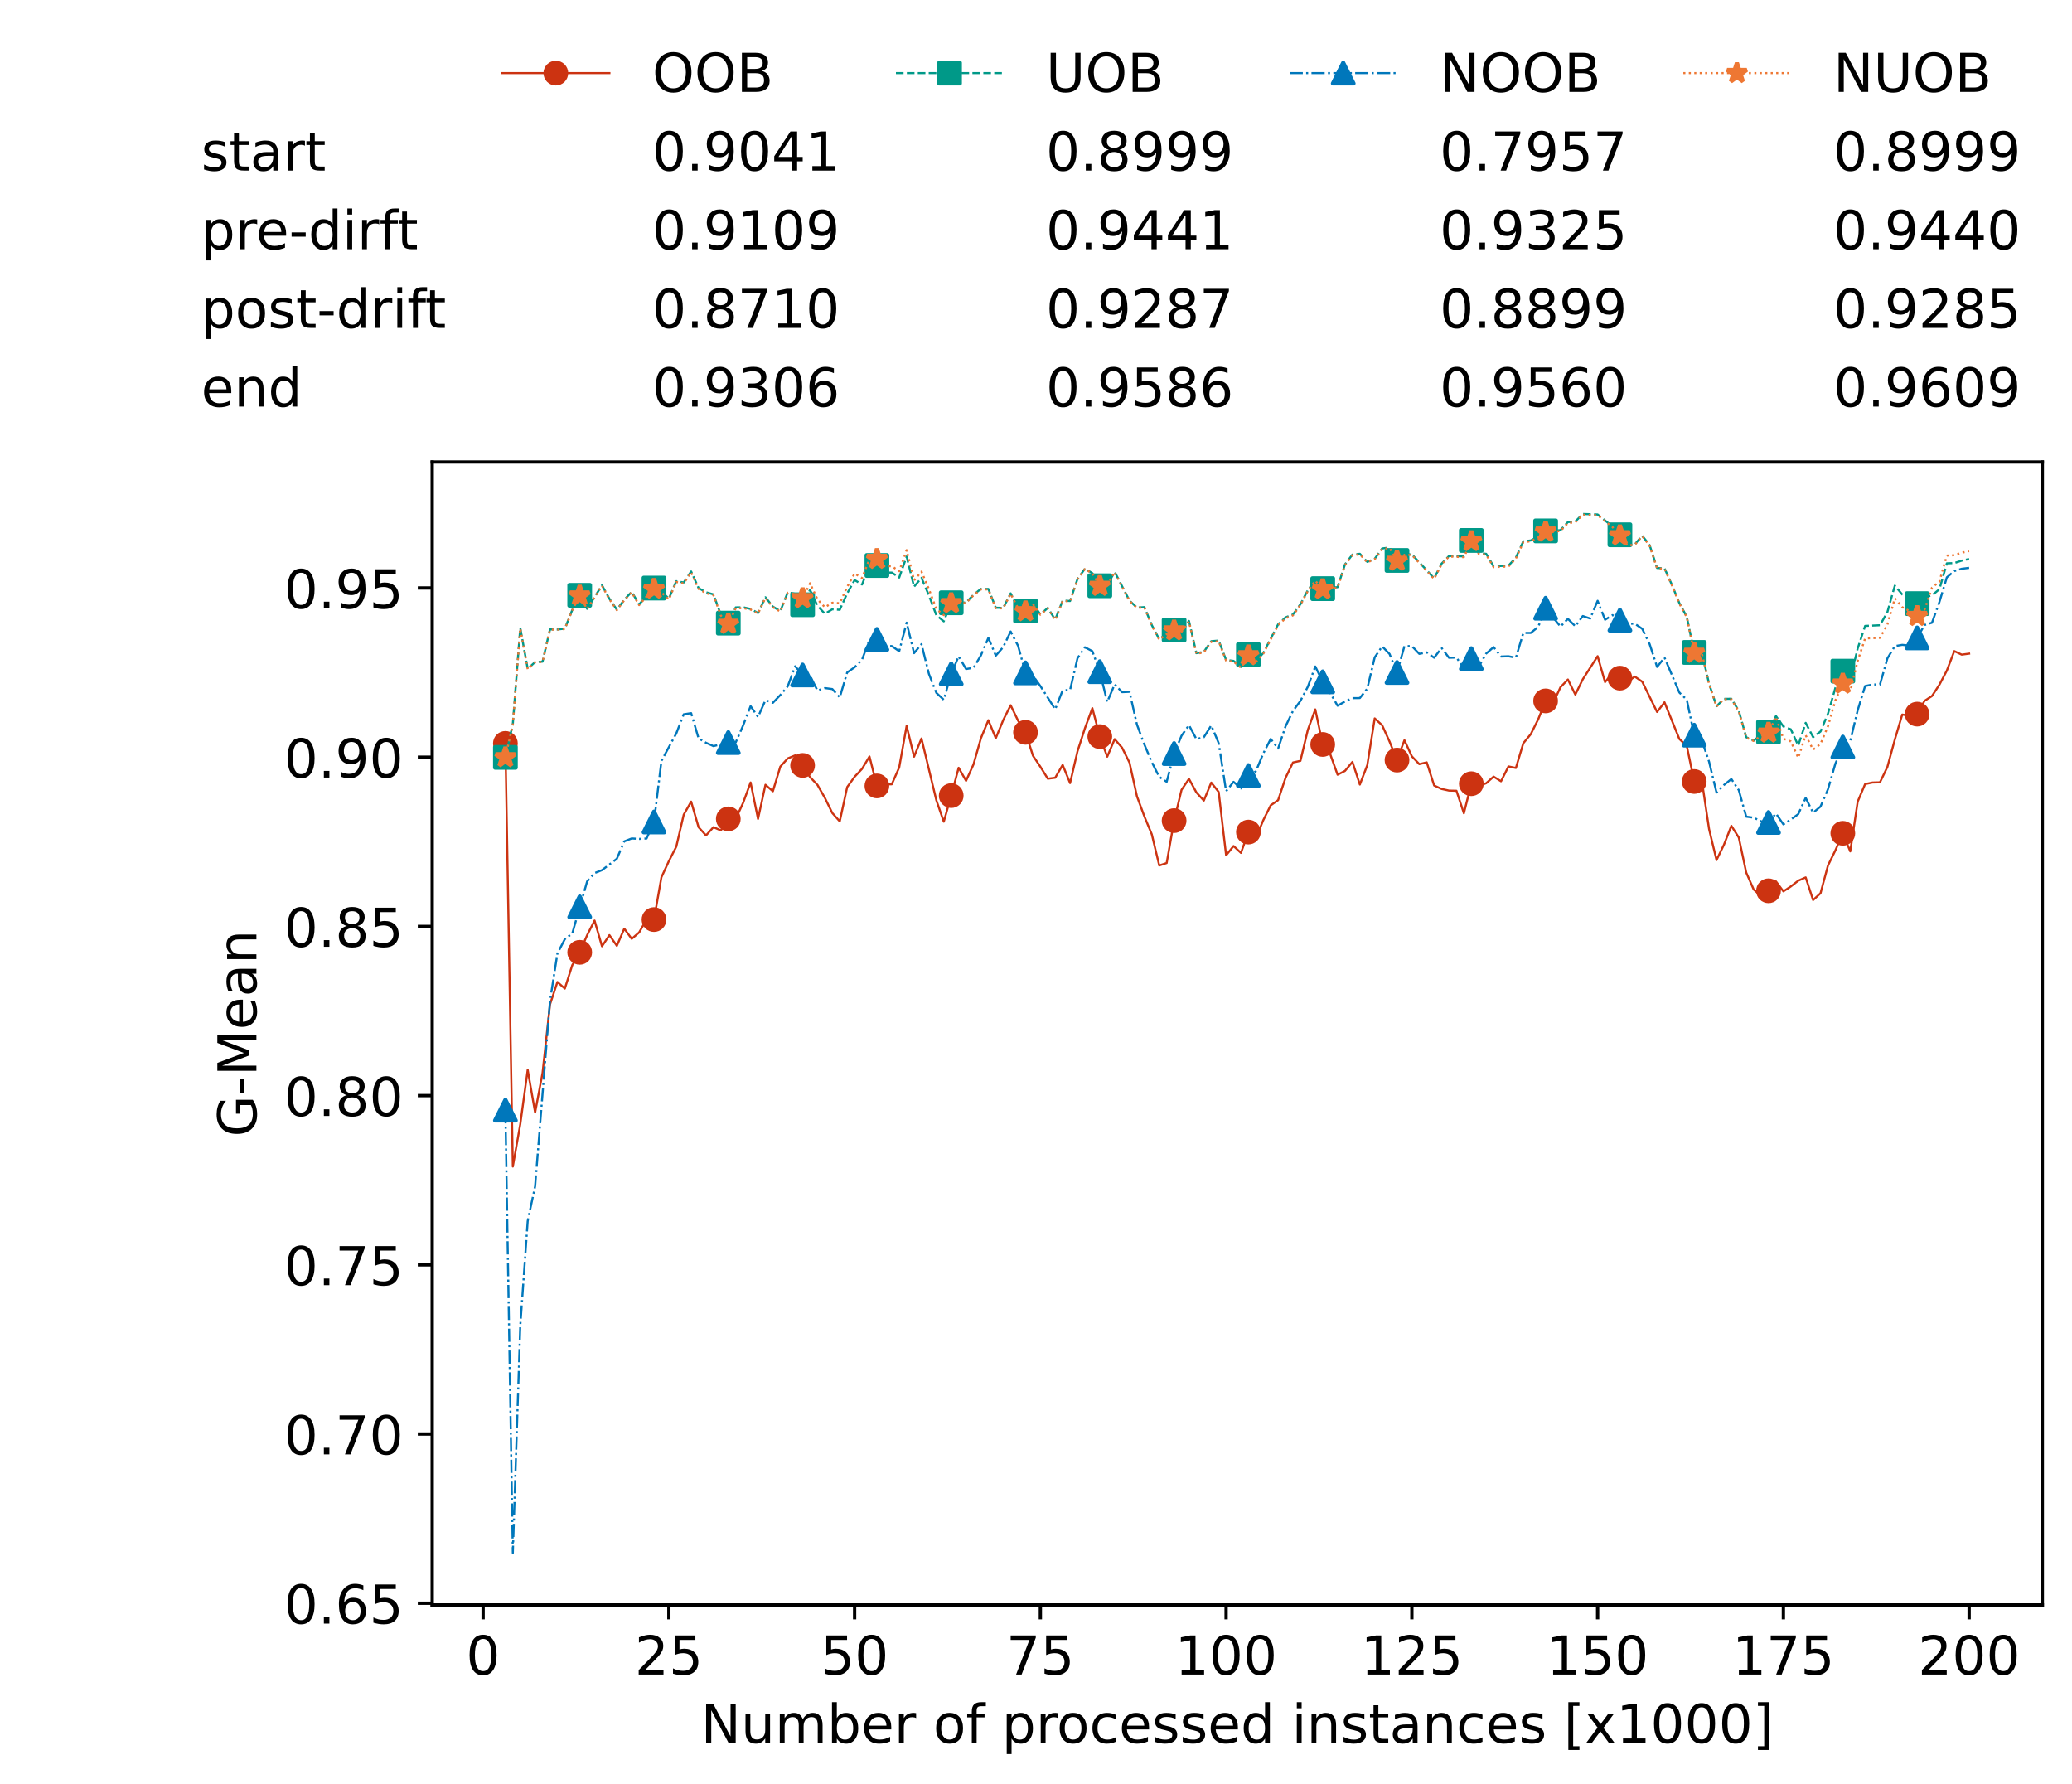 <?xml version="1.0" encoding="utf-8" standalone="no"?>
<!DOCTYPE svg PUBLIC "-//W3C//DTD SVG 1.1//EN"
  "http://www.w3.org/Graphics/SVG/1.1/DTD/svg11.dtd">
<!-- Created with matplotlib (https://matplotlib.org/) -->
<svg height="432.615pt" version="1.1" viewBox="0 0 502.65 432.615" width="502.65pt" xmlns="http://www.w3.org/2000/svg" xmlns:xlink="http://www.w3.org/1999/xlink">
 <defs>
  <style type="text/css">*{stroke-linecap:butt;stroke-linejoin:round;}</style>
 </defs>
 <g id="figure_1">
  <g id="patch_1">
   <path d="M 0 432.615 
L 502.65 432.615 
L 502.65 0 
L 0 0 
z
" style="fill:#ffffff;"/>
  </g>
  <g id="axes_1">
   <g id="patch_2">
    <path d="M 104.85 389.252 
L 495.45 389.252 
L 495.45 112.052 
L 104.85 112.052 
z
" style="fill:#ffffff;"/>
   </g>
   <g id="matplotlib.axis_1">
    <g id="xtick_1">
     <g id="line2d_1">
      <defs>
       <path d="M 0 0 
L 0 3.5 
" id="m6e2a73c167" style="stroke:#000000;stroke-width:0.8;"/>
      </defs>
      <g>
       <use style="stroke:#000000;stroke-width:0.8;" x="117.197" xlink:href="#m6e2a73c167" y="389.252"/>
      </g>
     </g>
     <g id="text_1">
      <!-- 0 -->
      <g transform="translate(113.061 406.13)scale(0.13 -0.13)">
       <defs>
        <path d="M 31.781 66.406 
Q 24.172 66.406 20.328 58.906 
Q 16.5 51.422 16.5 36.375 
Q 16.5 21.391 20.328 13.891 
Q 24.172 6.391 31.781 6.391 
Q 39.453 6.391 43.281 13.891 
Q 47.125 21.391 47.125 36.375 
Q 47.125 51.422 43.281 58.906 
Q 39.453 66.406 31.781 66.406 
z
M 31.781 74.219 
Q 44.047 74.219 50.516 64.516 
Q 56.984 54.828 56.984 36.375 
Q 56.984 17.969 50.516 8.266 
Q 44.047 -1.422 31.781 -1.422 
Q 19.531 -1.422 13.062 8.266 
Q 6.594 17.969 6.594 36.375 
Q 6.594 54.828 13.062 64.516 
Q 19.531 74.219 31.781 74.219 
z
" id="DejaVuSans-48"/>
       </defs>
       <use xlink:href="#DejaVuSans-48"/>
      </g>
     </g>
    </g>
    <g id="xtick_2">
     <g id="line2d_2">
      <g>
       <use style="stroke:#000000;stroke-width:0.8;" x="162.259" xlink:href="#m6e2a73c167" y="389.252"/>
      </g>
     </g>
     <g id="text_2">
      <!-- 25 -->
      <g transform="translate(153.988 406.13)scale(0.13 -0.13)">
       <defs>
        <path d="M 19.188 8.297 
L 53.609 8.297 
L 53.609 0 
L 7.328 0 
L 7.328 8.297 
Q 12.938 14.109 22.625 23.891 
Q 32.328 33.688 34.812 36.531 
Q 39.547 41.844 41.422 45.531 
Q 43.312 49.219 43.312 52.781 
Q 43.312 58.594 39.234 62.25 
Q 35.156 65.922 28.609 65.922 
Q 23.969 65.922 18.812 64.312 
Q 13.672 62.703 7.812 59.422 
L 7.812 69.391 
Q 13.766 71.781 18.938 73 
Q 24.125 74.219 28.422 74.219 
Q 39.75 74.219 46.484 68.547 
Q 53.219 62.891 53.219 53.422 
Q 53.219 48.922 51.531 44.891 
Q 49.859 40.875 45.406 35.406 
Q 44.188 33.984 37.641 27.219 
Q 31.109 20.453 19.188 8.297 
z
" id="DejaVuSans-50"/>
        <path d="M 10.797 72.906 
L 49.516 72.906 
L 49.516 64.594 
L 19.828 64.594 
L 19.828 46.734 
Q 21.969 47.469 24.109 47.828 
Q 26.266 48.188 28.422 48.188 
Q 40.625 48.188 47.75 41.5 
Q 54.891 34.812 54.891 23.391 
Q 54.891 11.625 47.562 5.094 
Q 40.234 -1.422 26.906 -1.422 
Q 22.312 -1.422 17.547 -0.641 
Q 12.797 0.141 7.719 1.703 
L 7.719 11.625 
Q 12.109 9.234 16.797 8.062 
Q 21.484 6.891 26.703 6.891 
Q 35.156 6.891 40.078 11.328 
Q 45.016 15.766 45.016 23.391 
Q 45.016 31 40.078 35.438 
Q 35.156 39.891 26.703 39.891 
Q 22.75 39.891 18.812 39.016 
Q 14.891 38.141 10.797 36.281 
z
" id="DejaVuSans-53"/>
       </defs>
       <use xlink:href="#DejaVuSans-50"/>
       <use x="63.623" xlink:href="#DejaVuSans-53"/>
      </g>
     </g>
    </g>
    <g id="xtick_3">
     <g id="line2d_3">
      <g>
       <use style="stroke:#000000;stroke-width:0.8;" x="207.322" xlink:href="#m6e2a73c167" y="389.252"/>
      </g>
     </g>
     <g id="text_3">
      <!-- 50 -->
      <g transform="translate(199.05 406.13)scale(0.13 -0.13)">
       <use xlink:href="#DejaVuSans-53"/>
       <use x="63.623" xlink:href="#DejaVuSans-48"/>
      </g>
     </g>
    </g>
    <g id="xtick_4">
     <g id="line2d_4">
      <g>
       <use style="stroke:#000000;stroke-width:0.8;" x="252.384" xlink:href="#m6e2a73c167" y="389.252"/>
      </g>
     </g>
     <g id="text_4">
      <!-- 75 -->
      <g transform="translate(244.113 406.13)scale(0.13 -0.13)">
       <defs>
        <path d="M 8.203 72.906 
L 55.078 72.906 
L 55.078 68.703 
L 28.609 0 
L 18.312 0 
L 43.219 64.594 
L 8.203 64.594 
z
" id="DejaVuSans-55"/>
       </defs>
       <use xlink:href="#DejaVuSans-55"/>
       <use x="63.623" xlink:href="#DejaVuSans-53"/>
      </g>
     </g>
    </g>
    <g id="xtick_5">
     <g id="line2d_5">
      <g>
       <use style="stroke:#000000;stroke-width:0.8;" x="297.446" xlink:href="#m6e2a73c167" y="389.252"/>
      </g>
     </g>
     <g id="text_5">
      <!-- 100 -->
      <g transform="translate(285.039 406.13)scale(0.13 -0.13)">
       <defs>
        <path d="M 12.406 8.297 
L 28.516 8.297 
L 28.516 63.922 
L 10.984 60.406 
L 10.984 69.391 
L 28.422 72.906 
L 38.281 72.906 
L 38.281 8.297 
L 54.391 8.297 
L 54.391 0 
L 12.406 0 
z
" id="DejaVuSans-49"/>
       </defs>
       <use xlink:href="#DejaVuSans-49"/>
       <use x="63.623" xlink:href="#DejaVuSans-48"/>
       <use x="127.246" xlink:href="#DejaVuSans-48"/>
      </g>
     </g>
    </g>
    <g id="xtick_6">
     <g id="line2d_6">
      <g>
       <use style="stroke:#000000;stroke-width:0.8;" x="342.509" xlink:href="#m6e2a73c167" y="389.252"/>
      </g>
     </g>
     <g id="text_6">
      <!-- 125 -->
      <g transform="translate(330.102 406.13)scale(0.13 -0.13)">
       <use xlink:href="#DejaVuSans-49"/>
       <use x="63.623" xlink:href="#DejaVuSans-50"/>
       <use x="127.246" xlink:href="#DejaVuSans-53"/>
      </g>
     </g>
    </g>
    <g id="xtick_7">
     <g id="line2d_7">
      <g>
       <use style="stroke:#000000;stroke-width:0.8;" x="387.571" xlink:href="#m6e2a73c167" y="389.252"/>
      </g>
     </g>
     <g id="text_7">
      <!-- 150 -->
      <g transform="translate(375.164 406.13)scale(0.13 -0.13)">
       <use xlink:href="#DejaVuSans-49"/>
       <use x="63.623" xlink:href="#DejaVuSans-53"/>
       <use x="127.246" xlink:href="#DejaVuSans-48"/>
      </g>
     </g>
    </g>
    <g id="xtick_8">
     <g id="line2d_8">
      <g>
       <use style="stroke:#000000;stroke-width:0.8;" x="432.633" xlink:href="#m6e2a73c167" y="389.252"/>
      </g>
     </g>
     <g id="text_8">
      <!-- 175 -->
      <g transform="translate(420.226 406.13)scale(0.13 -0.13)">
       <use xlink:href="#DejaVuSans-49"/>
       <use x="63.623" xlink:href="#DejaVuSans-55"/>
       <use x="127.246" xlink:href="#DejaVuSans-53"/>
      </g>
     </g>
    </g>
    <g id="xtick_9">
     <g id="line2d_9">
      <g>
       <use style="stroke:#000000;stroke-width:0.8;" x="477.695" xlink:href="#m6e2a73c167" y="389.252"/>
      </g>
     </g>
     <g id="text_9">
      <!-- 200 -->
      <g transform="translate(465.289 406.13)scale(0.13 -0.13)">
       <use xlink:href="#DejaVuSans-50"/>
       <use x="63.623" xlink:href="#DejaVuSans-48"/>
       <use x="127.246" xlink:href="#DejaVuSans-48"/>
      </g>
     </g>
    </g>
    <g id="text_10">
     <!-- Number of processed instances [x1000] -->
     <g transform="translate(170.025 422.711)scale(0.13 -0.13)">
      <defs>
       <path d="M 9.812 72.906 
L 23.094 72.906 
L 55.422 11.922 
L 55.422 72.906 
L 64.984 72.906 
L 64.984 0 
L 51.703 0 
L 19.391 60.984 
L 19.391 0 
L 9.812 0 
z
" id="DejaVuSans-78"/>
       <path d="M 8.5 21.578 
L 8.5 54.688 
L 17.484 54.688 
L 17.484 21.922 
Q 17.484 14.156 20.5 10.266 
Q 23.531 6.391 29.594 6.391 
Q 36.859 6.391 41.078 11.031 
Q 45.312 15.672 45.312 23.688 
L 45.312 54.688 
L 54.297 54.688 
L 54.297 0 
L 45.312 0 
L 45.312 8.406 
Q 42.047 3.422 37.719 1 
Q 33.406 -1.422 27.688 -1.422 
Q 18.266 -1.422 13.375 4.438 
Q 8.5 10.297 8.5 21.578 
z
M 31.109 56 
z
" id="DejaVuSans-117"/>
       <path d="M 52 44.188 
Q 55.375 50.25 60.062 53.125 
Q 64.75 56 71.094 56 
Q 79.641 56 84.281 50.016 
Q 88.922 44.047 88.922 33.016 
L 88.922 0 
L 79.891 0 
L 79.891 32.719 
Q 79.891 40.578 77.094 44.375 
Q 74.312 48.188 68.609 48.188 
Q 61.625 48.188 57.562 43.547 
Q 53.516 38.922 53.516 30.906 
L 53.516 0 
L 44.484 0 
L 44.484 32.719 
Q 44.484 40.625 41.703 44.406 
Q 38.922 48.188 33.109 48.188 
Q 26.219 48.188 22.156 43.531 
Q 18.109 38.875 18.109 30.906 
L 18.109 0 
L 9.078 0 
L 9.078 54.688 
L 18.109 54.688 
L 18.109 46.188 
Q 21.188 51.219 25.484 53.609 
Q 29.781 56 35.688 56 
Q 41.656 56 45.828 52.969 
Q 50 49.953 52 44.188 
z
" id="DejaVuSans-109"/>
       <path d="M 48.688 27.297 
Q 48.688 37.203 44.609 42.844 
Q 40.531 48.484 33.406 48.484 
Q 26.266 48.484 22.188 42.844 
Q 18.109 37.203 18.109 27.297 
Q 18.109 17.391 22.188 11.75 
Q 26.266 6.109 33.406 6.109 
Q 40.531 6.109 44.609 11.75 
Q 48.688 17.391 48.688 27.297 
z
M 18.109 46.391 
Q 20.953 51.266 25.266 53.625 
Q 29.594 56 35.594 56 
Q 45.562 56 51.781 48.094 
Q 58.016 40.188 58.016 27.297 
Q 58.016 14.406 51.781 6.484 
Q 45.562 -1.422 35.594 -1.422 
Q 29.594 -1.422 25.266 0.953 
Q 20.953 3.328 18.109 8.203 
L 18.109 0 
L 9.078 0 
L 9.078 75.984 
L 18.109 75.984 
z
" id="DejaVuSans-98"/>
       <path d="M 56.203 29.594 
L 56.203 25.203 
L 14.891 25.203 
Q 15.484 15.922 20.484 11.062 
Q 25.484 6.203 34.422 6.203 
Q 39.594 6.203 44.453 7.469 
Q 49.312 8.734 54.109 11.281 
L 54.109 2.781 
Q 49.266 0.734 44.188 -0.344 
Q 39.109 -1.422 33.891 -1.422 
Q 20.797 -1.422 13.156 6.188 
Q 5.516 13.812 5.516 26.812 
Q 5.516 40.234 12.766 48.109 
Q 20.016 56 32.328 56 
Q 43.359 56 49.781 48.891 
Q 56.203 41.797 56.203 29.594 
z
M 47.219 32.234 
Q 47.125 39.594 43.094 43.984 
Q 39.062 48.391 32.422 48.391 
Q 24.906 48.391 20.391 44.141 
Q 15.875 39.891 15.188 32.172 
z
" id="DejaVuSans-101"/>
       <path d="M 41.109 46.297 
Q 39.594 47.172 37.812 47.578 
Q 36.031 48 33.891 48 
Q 26.266 48 22.188 43.047 
Q 18.109 38.094 18.109 28.812 
L 18.109 0 
L 9.078 0 
L 9.078 54.688 
L 18.109 54.688 
L 18.109 46.188 
Q 20.953 51.172 25.484 53.578 
Q 30.031 56 36.531 56 
Q 37.453 56 38.578 55.875 
Q 39.703 55.766 41.062 55.516 
z
" id="DejaVuSans-114"/>
       <path id="DejaVuSans-32"/>
       <path d="M 30.609 48.391 
Q 23.391 48.391 19.188 42.75 
Q 14.984 37.109 14.984 27.297 
Q 14.984 17.484 19.156 11.844 
Q 23.344 6.203 30.609 6.203 
Q 37.797 6.203 41.984 11.859 
Q 46.188 17.531 46.188 27.297 
Q 46.188 37.016 41.984 42.703 
Q 37.797 48.391 30.609 48.391 
z
M 30.609 56 
Q 42.328 56 49.016 48.375 
Q 55.719 40.766 55.719 27.297 
Q 55.719 13.875 49.016 6.219 
Q 42.328 -1.422 30.609 -1.422 
Q 18.844 -1.422 12.172 6.219 
Q 5.516 13.875 5.516 27.297 
Q 5.516 40.766 12.172 48.375 
Q 18.844 56 30.609 56 
z
" id="DejaVuSans-111"/>
       <path d="M 37.109 75.984 
L 37.109 68.5 
L 28.516 68.5 
Q 23.688 68.5 21.797 66.547 
Q 19.922 64.594 19.922 59.516 
L 19.922 54.688 
L 34.719 54.688 
L 34.719 47.703 
L 19.922 47.703 
L 19.922 0 
L 10.891 0 
L 10.891 47.703 
L 2.297 47.703 
L 2.297 54.688 
L 10.891 54.688 
L 10.891 58.5 
Q 10.891 67.625 15.141 71.797 
Q 19.391 75.984 28.609 75.984 
z
" id="DejaVuSans-102"/>
       <path d="M 18.109 8.203 
L 18.109 -20.797 
L 9.078 -20.797 
L 9.078 54.688 
L 18.109 54.688 
L 18.109 46.391 
Q 20.953 51.266 25.266 53.625 
Q 29.594 56 35.594 56 
Q 45.562 56 51.781 48.094 
Q 58.016 40.188 58.016 27.297 
Q 58.016 14.406 51.781 6.484 
Q 45.562 -1.422 35.594 -1.422 
Q 29.594 -1.422 25.266 0.953 
Q 20.953 3.328 18.109 8.203 
z
M 48.688 27.297 
Q 48.688 37.203 44.609 42.844 
Q 40.531 48.484 33.406 48.484 
Q 26.266 48.484 22.188 42.844 
Q 18.109 37.203 18.109 27.297 
Q 18.109 17.391 22.188 11.75 
Q 26.266 6.109 33.406 6.109 
Q 40.531 6.109 44.609 11.75 
Q 48.688 17.391 48.688 27.297 
z
" id="DejaVuSans-112"/>
       <path d="M 48.781 52.594 
L 48.781 44.188 
Q 44.969 46.297 41.141 47.344 
Q 37.312 48.391 33.406 48.391 
Q 24.656 48.391 19.812 42.844 
Q 14.984 37.312 14.984 27.297 
Q 14.984 17.281 19.812 11.734 
Q 24.656 6.203 33.406 6.203 
Q 37.312 6.203 41.141 7.25 
Q 44.969 8.297 48.781 10.406 
L 48.781 2.094 
Q 45.016 0.344 40.984 -0.531 
Q 36.969 -1.422 32.422 -1.422 
Q 20.062 -1.422 12.781 6.344 
Q 5.516 14.109 5.516 27.297 
Q 5.516 40.672 12.859 48.328 
Q 20.219 56 33.016 56 
Q 37.156 56 41.109 55.141 
Q 45.062 54.297 48.781 52.594 
z
" id="DejaVuSans-99"/>
       <path d="M 44.281 53.078 
L 44.281 44.578 
Q 40.484 46.531 36.375 47.5 
Q 32.281 48.484 27.875 48.484 
Q 21.188 48.484 17.844 46.438 
Q 14.5 44.391 14.5 40.281 
Q 14.5 37.156 16.891 35.375 
Q 19.281 33.594 26.516 31.984 
L 29.594 31.297 
Q 39.156 29.25 43.188 25.516 
Q 47.219 21.781 47.219 15.094 
Q 47.219 7.469 41.188 3.016 
Q 35.156 -1.422 24.609 -1.422 
Q 20.219 -1.422 15.453 -0.562 
Q 10.688 0.297 5.422 2 
L 5.422 11.281 
Q 10.406 8.688 15.234 7.391 
Q 20.062 6.109 24.812 6.109 
Q 31.156 6.109 34.562 8.281 
Q 37.984 10.453 37.984 14.406 
Q 37.984 18.062 35.516 20.016 
Q 33.062 21.969 24.703 23.781 
L 21.578 24.516 
Q 13.234 26.266 9.516 29.906 
Q 5.812 33.547 5.812 39.891 
Q 5.812 47.609 11.281 51.797 
Q 16.75 56 26.812 56 
Q 31.781 56 36.172 55.266 
Q 40.578 54.547 44.281 53.078 
z
" id="DejaVuSans-115"/>
       <path d="M 45.406 46.391 
L 45.406 75.984 
L 54.391 75.984 
L 54.391 0 
L 45.406 0 
L 45.406 8.203 
Q 42.578 3.328 38.25 0.953 
Q 33.938 -1.422 27.875 -1.422 
Q 17.969 -1.422 11.734 6.484 
Q 5.516 14.406 5.516 27.297 
Q 5.516 40.188 11.734 48.094 
Q 17.969 56 27.875 56 
Q 33.938 56 38.25 53.625 
Q 42.578 51.266 45.406 46.391 
z
M 14.797 27.297 
Q 14.797 17.391 18.875 11.75 
Q 22.953 6.109 30.078 6.109 
Q 37.203 6.109 41.297 11.75 
Q 45.406 17.391 45.406 27.297 
Q 45.406 37.203 41.297 42.844 
Q 37.203 48.484 30.078 48.484 
Q 22.953 48.484 18.875 42.844 
Q 14.797 37.203 14.797 27.297 
z
" id="DejaVuSans-100"/>
       <path d="M 9.422 54.688 
L 18.406 54.688 
L 18.406 0 
L 9.422 0 
z
M 9.422 75.984 
L 18.406 75.984 
L 18.406 64.594 
L 9.422 64.594 
z
" id="DejaVuSans-105"/>
       <path d="M 54.891 33.016 
L 54.891 0 
L 45.906 0 
L 45.906 32.719 
Q 45.906 40.484 42.875 44.328 
Q 39.844 48.188 33.797 48.188 
Q 26.516 48.188 22.312 43.547 
Q 18.109 38.922 18.109 30.906 
L 18.109 0 
L 9.078 0 
L 9.078 54.688 
L 18.109 54.688 
L 18.109 46.188 
Q 21.344 51.125 25.703 53.562 
Q 30.078 56 35.797 56 
Q 45.219 56 50.047 50.172 
Q 54.891 44.344 54.891 33.016 
z
" id="DejaVuSans-110"/>
       <path d="M 18.312 70.219 
L 18.312 54.688 
L 36.812 54.688 
L 36.812 47.703 
L 18.312 47.703 
L 18.312 18.016 
Q 18.312 11.328 20.141 9.422 
Q 21.969 7.516 27.594 7.516 
L 36.812 7.516 
L 36.812 0 
L 27.594 0 
Q 17.188 0 13.234 3.875 
Q 9.281 7.766 9.281 18.016 
L 9.281 47.703 
L 2.688 47.703 
L 2.688 54.688 
L 9.281 54.688 
L 9.281 70.219 
z
" id="DejaVuSans-116"/>
       <path d="M 34.281 27.484 
Q 23.391 27.484 19.188 25 
Q 14.984 22.516 14.984 16.5 
Q 14.984 11.719 18.141 8.906 
Q 21.297 6.109 26.703 6.109 
Q 34.188 6.109 38.703 11.406 
Q 43.219 16.703 43.219 25.484 
L 43.219 27.484 
z
M 52.203 31.203 
L 52.203 0 
L 43.219 0 
L 43.219 8.297 
Q 40.141 3.328 35.547 0.953 
Q 30.953 -1.422 24.312 -1.422 
Q 15.922 -1.422 10.953 3.297 
Q 6 8.016 6 15.922 
Q 6 25.141 12.172 29.828 
Q 18.359 34.516 30.609 34.516 
L 43.219 34.516 
L 43.219 35.406 
Q 43.219 41.609 39.141 45 
Q 35.062 48.391 27.688 48.391 
Q 23 48.391 18.547 47.266 
Q 14.109 46.141 10.016 43.891 
L 10.016 52.203 
Q 14.938 54.109 19.578 55.047 
Q 24.219 56 28.609 56 
Q 40.484 56 46.344 49.844 
Q 52.203 43.703 52.203 31.203 
z
" id="DejaVuSans-97"/>
       <path d="M 8.594 75.984 
L 29.297 75.984 
L 29.297 69 
L 17.578 69 
L 17.578 -6.203 
L 29.297 -6.203 
L 29.297 -13.188 
L 8.594 -13.188 
z
" id="DejaVuSans-91"/>
       <path d="M 54.891 54.688 
L 35.109 28.078 
L 55.906 0 
L 45.312 0 
L 29.391 21.484 
L 13.484 0 
L 2.875 0 
L 24.125 28.609 
L 4.688 54.688 
L 15.281 54.688 
L 29.781 35.203 
L 44.281 54.688 
z
" id="DejaVuSans-120"/>
       <path d="M 30.422 75.984 
L 30.422 -13.188 
L 9.719 -13.188 
L 9.719 -6.203 
L 21.391 -6.203 
L 21.391 69 
L 9.719 69 
L 9.719 75.984 
z
" id="DejaVuSans-93"/>
      </defs>
      <use xlink:href="#DejaVuSans-78"/>
      <use x="74.805" xlink:href="#DejaVuSans-117"/>
      <use x="138.184" xlink:href="#DejaVuSans-109"/>
      <use x="235.596" xlink:href="#DejaVuSans-98"/>
      <use x="299.072" xlink:href="#DejaVuSans-101"/>
      <use x="360.596" xlink:href="#DejaVuSans-114"/>
      <use x="401.709" xlink:href="#DejaVuSans-32"/>
      <use x="433.496" xlink:href="#DejaVuSans-111"/>
      <use x="494.678" xlink:href="#DejaVuSans-102"/>
      <use x="529.883" xlink:href="#DejaVuSans-32"/>
      <use x="561.67" xlink:href="#DejaVuSans-112"/>
      <use x="625.146" xlink:href="#DejaVuSans-114"/>
      <use x="664.01" xlink:href="#DejaVuSans-111"/>
      <use x="725.191" xlink:href="#DejaVuSans-99"/>
      <use x="780.172" xlink:href="#DejaVuSans-101"/>
      <use x="841.695" xlink:href="#DejaVuSans-115"/>
      <use x="893.795" xlink:href="#DejaVuSans-115"/>
      <use x="945.895" xlink:href="#DejaVuSans-101"/>
      <use x="1007.418" xlink:href="#DejaVuSans-100"/>
      <use x="1070.895" xlink:href="#DejaVuSans-32"/>
      <use x="1102.682" xlink:href="#DejaVuSans-105"/>
      <use x="1130.465" xlink:href="#DejaVuSans-110"/>
      <use x="1193.844" xlink:href="#DejaVuSans-115"/>
      <use x="1245.943" xlink:href="#DejaVuSans-116"/>
      <use x="1285.152" xlink:href="#DejaVuSans-97"/>
      <use x="1346.432" xlink:href="#DejaVuSans-110"/>
      <use x="1409.811" xlink:href="#DejaVuSans-99"/>
      <use x="1464.791" xlink:href="#DejaVuSans-101"/>
      <use x="1526.314" xlink:href="#DejaVuSans-115"/>
      <use x="1578.414" xlink:href="#DejaVuSans-32"/>
      <use x="1610.201" xlink:href="#DejaVuSans-91"/>
      <use x="1649.215" xlink:href="#DejaVuSans-120"/>
      <use x="1708.395" xlink:href="#DejaVuSans-49"/>
      <use x="1772.018" xlink:href="#DejaVuSans-48"/>
      <use x="1835.641" xlink:href="#DejaVuSans-48"/>
      <use x="1899.264" xlink:href="#DejaVuSans-48"/>
      <use x="1962.887" xlink:href="#DejaVuSans-93"/>
     </g>
    </g>
   </g>
   <g id="matplotlib.axis_2">
    <g id="ytick_1">
     <g id="line2d_10">
      <defs>
       <path d="M 0 0 
L -3.5 0 
" id="m67dd0e99cf" style="stroke:#000000;stroke-width:0.8;"/>
      </defs>
      <g>
       <use style="stroke:#000000;stroke-width:0.8;" x="104.85" xlink:href="#m67dd0e99cf" y="388.836"/>
      </g>
     </g>
     <g id="text_11">
      <!-- 0.65 -->
      <g transform="translate(68.905 393.775)scale(0.13 -0.13)">
       <defs>
        <path d="M 10.688 12.406 
L 21 12.406 
L 21 0 
L 10.688 0 
z
" id="DejaVuSans-46"/>
        <path d="M 33.016 40.375 
Q 26.375 40.375 22.484 35.828 
Q 18.609 31.297 18.609 23.391 
Q 18.609 15.531 22.484 10.953 
Q 26.375 6.391 33.016 6.391 
Q 39.656 6.391 43.531 10.953 
Q 47.406 15.531 47.406 23.391 
Q 47.406 31.297 43.531 35.828 
Q 39.656 40.375 33.016 40.375 
z
M 52.594 71.297 
L 52.594 62.312 
Q 48.875 64.062 45.094 64.984 
Q 41.312 65.922 37.594 65.922 
Q 27.828 65.922 22.672 59.328 
Q 17.531 52.734 16.797 39.406 
Q 19.672 43.656 24.016 45.922 
Q 28.375 48.188 33.594 48.188 
Q 44.578 48.188 50.953 41.516 
Q 57.328 34.859 57.328 23.391 
Q 57.328 12.156 50.688 5.359 
Q 44.047 -1.422 33.016 -1.422 
Q 20.359 -1.422 13.672 8.266 
Q 6.984 17.969 6.984 36.375 
Q 6.984 53.656 15.188 63.938 
Q 23.391 74.219 37.203 74.219 
Q 40.922 74.219 44.703 73.484 
Q 48.484 72.75 52.594 71.297 
z
" id="DejaVuSans-54"/>
       </defs>
       <use xlink:href="#DejaVuSans-48"/>
       <use x="63.623" xlink:href="#DejaVuSans-46"/>
       <use x="95.41" xlink:href="#DejaVuSans-54"/>
       <use x="159.033" xlink:href="#DejaVuSans-53"/>
      </g>
     </g>
    </g>
    <g id="ytick_2">
     <g id="line2d_11">
      <g>
       <use style="stroke:#000000;stroke-width:0.8;" x="104.85" xlink:href="#m67dd0e99cf" y="347.798"/>
      </g>
     </g>
     <g id="text_12">
      <!-- 0.70 -->
      <g transform="translate(68.905 352.737)scale(0.13 -0.13)">
       <use xlink:href="#DejaVuSans-48"/>
       <use x="63.623" xlink:href="#DejaVuSans-46"/>
       <use x="95.41" xlink:href="#DejaVuSans-55"/>
       <use x="159.033" xlink:href="#DejaVuSans-48"/>
      </g>
     </g>
    </g>
    <g id="ytick_3">
     <g id="line2d_12">
      <g>
       <use style="stroke:#000000;stroke-width:0.8;" x="104.85" xlink:href="#m67dd0e99cf" y="306.76"/>
      </g>
     </g>
     <g id="text_13">
      <!-- 0.75 -->
      <g transform="translate(68.905 311.699)scale(0.13 -0.13)">
       <use xlink:href="#DejaVuSans-48"/>
       <use x="63.623" xlink:href="#DejaVuSans-46"/>
       <use x="95.41" xlink:href="#DejaVuSans-55"/>
       <use x="159.033" xlink:href="#DejaVuSans-53"/>
      </g>
     </g>
    </g>
    <g id="ytick_4">
     <g id="line2d_13">
      <g>
       <use style="stroke:#000000;stroke-width:0.8;" x="104.85" xlink:href="#m67dd0e99cf" y="265.722"/>
      </g>
     </g>
     <g id="text_14">
      <!-- 0.80 -->
      <g transform="translate(68.905 270.66)scale(0.13 -0.13)">
       <defs>
        <path d="M 31.781 34.625 
Q 24.75 34.625 20.719 30.859 
Q 16.703 27.094 16.703 20.516 
Q 16.703 13.922 20.719 10.156 
Q 24.75 6.391 31.781 6.391 
Q 38.812 6.391 42.859 10.172 
Q 46.922 13.969 46.922 20.516 
Q 46.922 27.094 42.891 30.859 
Q 38.875 34.625 31.781 34.625 
z
M 21.922 38.812 
Q 15.578 40.375 12.031 44.719 
Q 8.5 49.078 8.5 55.328 
Q 8.5 64.062 14.719 69.141 
Q 20.953 74.219 31.781 74.219 
Q 42.672 74.219 48.875 69.141 
Q 55.078 64.062 55.078 55.328 
Q 55.078 49.078 51.531 44.719 
Q 48 40.375 41.703 38.812 
Q 48.828 37.156 52.797 32.312 
Q 56.781 27.484 56.781 20.516 
Q 56.781 9.906 50.312 4.234 
Q 43.844 -1.422 31.781 -1.422 
Q 19.734 -1.422 13.25 4.234 
Q 6.781 9.906 6.781 20.516 
Q 6.781 27.484 10.781 32.312 
Q 14.797 37.156 21.922 38.812 
z
M 18.312 54.391 
Q 18.312 48.734 21.844 45.562 
Q 25.391 42.391 31.781 42.391 
Q 38.141 42.391 41.719 45.562 
Q 45.312 48.734 45.312 54.391 
Q 45.312 60.062 41.719 63.234 
Q 38.141 66.406 31.781 66.406 
Q 25.391 66.406 21.844 63.234 
Q 18.312 60.062 18.312 54.391 
z
" id="DejaVuSans-56"/>
       </defs>
       <use xlink:href="#DejaVuSans-48"/>
       <use x="63.623" xlink:href="#DejaVuSans-46"/>
       <use x="95.41" xlink:href="#DejaVuSans-56"/>
       <use x="159.033" xlink:href="#DejaVuSans-48"/>
      </g>
     </g>
    </g>
    <g id="ytick_5">
     <g id="line2d_14">
      <g>
       <use style="stroke:#000000;stroke-width:0.8;" x="104.85" xlink:href="#m67dd0e99cf" y="224.683"/>
      </g>
     </g>
     <g id="text_15">
      <!-- 0.85 -->
      <g transform="translate(68.905 229.622)scale(0.13 -0.13)">
       <use xlink:href="#DejaVuSans-48"/>
       <use x="63.623" xlink:href="#DejaVuSans-46"/>
       <use x="95.41" xlink:href="#DejaVuSans-56"/>
       <use x="159.033" xlink:href="#DejaVuSans-53"/>
      </g>
     </g>
    </g>
    <g id="ytick_6">
     <g id="line2d_15">
      <g>
       <use style="stroke:#000000;stroke-width:0.8;" x="104.85" xlink:href="#m67dd0e99cf" y="183.645"/>
      </g>
     </g>
     <g id="text_16">
      <!-- 0.90 -->
      <g transform="translate(68.905 188.584)scale(0.13 -0.13)">
       <defs>
        <path d="M 10.984 1.516 
L 10.984 10.5 
Q 14.703 8.734 18.5 7.812 
Q 22.312 6.891 25.984 6.891 
Q 35.75 6.891 40.891 13.453 
Q 46.047 20.016 46.781 33.406 
Q 43.953 29.203 39.594 26.953 
Q 35.25 24.703 29.984 24.703 
Q 19.047 24.703 12.672 31.312 
Q 6.297 37.938 6.297 49.422 
Q 6.297 60.641 12.938 67.422 
Q 19.578 74.219 30.609 74.219 
Q 43.266 74.219 49.922 64.516 
Q 56.594 54.828 56.594 36.375 
Q 56.594 19.141 48.406 8.859 
Q 40.234 -1.422 26.422 -1.422 
Q 22.703 -1.422 18.891 -0.688 
Q 15.094 0.047 10.984 1.516 
z
M 30.609 32.422 
Q 37.25 32.422 41.125 36.953 
Q 45.016 41.5 45.016 49.422 
Q 45.016 57.281 41.125 61.844 
Q 37.25 66.406 30.609 66.406 
Q 23.969 66.406 20.094 61.844 
Q 16.219 57.281 16.219 49.422 
Q 16.219 41.5 20.094 36.953 
Q 23.969 32.422 30.609 32.422 
z
" id="DejaVuSans-57"/>
       </defs>
       <use xlink:href="#DejaVuSans-48"/>
       <use x="63.623" xlink:href="#DejaVuSans-46"/>
       <use x="95.41" xlink:href="#DejaVuSans-57"/>
       <use x="159.033" xlink:href="#DejaVuSans-48"/>
      </g>
     </g>
    </g>
    <g id="ytick_7">
     <g id="line2d_16">
      <g>
       <use style="stroke:#000000;stroke-width:0.8;" x="104.85" xlink:href="#m67dd0e99cf" y="142.607"/>
      </g>
     </g>
     <g id="text_17">
      <!-- 0.95 -->
      <g transform="translate(68.905 147.546)scale(0.13 -0.13)">
       <use xlink:href="#DejaVuSans-48"/>
       <use x="63.623" xlink:href="#DejaVuSans-46"/>
       <use x="95.41" xlink:href="#DejaVuSans-57"/>
       <use x="159.033" xlink:href="#DejaVuSans-53"/>
      </g>
     </g>
    </g>
    <g id="text_18">
     <!-- G-Mean -->
     <g transform="translate(62.201 275.744)rotate(-90)scale(0.13 -0.13)">
      <defs>
       <path d="M 59.516 10.406 
L 59.516 29.984 
L 43.406 29.984 
L 43.406 38.094 
L 69.281 38.094 
L 69.281 6.781 
Q 63.578 2.734 56.688 0.656 
Q 49.812 -1.422 42 -1.422 
Q 24.906 -1.422 15.25 8.562 
Q 5.609 18.562 5.609 36.375 
Q 5.609 54.25 15.25 64.234 
Q 24.906 74.219 42 74.219 
Q 49.125 74.219 55.547 72.453 
Q 61.969 70.703 67.391 67.281 
L 67.391 56.781 
Q 61.922 61.422 55.766 63.766 
Q 49.609 66.109 42.828 66.109 
Q 29.438 66.109 22.719 58.641 
Q 16.016 51.172 16.016 36.375 
Q 16.016 21.625 22.719 14.156 
Q 29.438 6.688 42.828 6.688 
Q 48.047 6.688 52.141 7.594 
Q 56.25 8.5 59.516 10.406 
z
" id="DejaVuSans-71"/>
       <path d="M 4.891 31.391 
L 31.203 31.391 
L 31.203 23.391 
L 4.891 23.391 
z
" id="DejaVuSans-45"/>
       <path d="M 9.812 72.906 
L 24.516 72.906 
L 43.109 23.297 
L 61.812 72.906 
L 76.516 72.906 
L 76.516 0 
L 66.891 0 
L 66.891 64.016 
L 48.094 14.016 
L 38.188 14.016 
L 19.391 64.016 
L 19.391 0 
L 9.812 0 
z
" id="DejaVuSans-77"/>
      </defs>
      <use xlink:href="#DejaVuSans-71"/>
      <use x="77.49" xlink:href="#DejaVuSans-45"/>
      <use x="113.574" xlink:href="#DejaVuSans-77"/>
      <use x="199.854" xlink:href="#DejaVuSans-101"/>
      <use x="261.377" xlink:href="#DejaVuSans-97"/>
      <use x="322.656" xlink:href="#DejaVuSans-110"/>
     </g>
    </g>
   </g>
   <g id="line2d_17"/>
   <g id="line2d_18"/>
   <g id="line2d_19"/>
   <g id="line2d_20"/>
   <g id="line2d_21"/>
   <g id="line2d_22">
    <path clip-path="url(#p426b1e7e24)" d="M 122.605 180.3 
L 124.407 282.928 
L 126.21 272.68 
L 128.012 259.467 
L 129.815 269.811 
L 131.617 260.217 
L 133.419 243.627 
L 135.222 238.167 
L 137.024 239.762 
L 138.827 234.074 
L 140.629 230.972 
L 142.432 226.812 
L 144.234 223.263 
L 146.037 229.499 
L 147.839 226.796 
L 149.642 229.387 
L 151.444 225.225 
L 153.247 227.689 
L 155.049 226.152 
L 156.852 223.006 
L 158.654 223.025 
L 160.457 212.762 
L 162.259 208.864 
L 164.062 205.337 
L 165.864 197.584 
L 167.667 194.416 
L 169.469 200.625 
L 171.272 202.615 
L 173.074 200.62 
L 174.877 201.4 
L 176.679 198.607 
L 178.482 198.607 
L 180.284 194.693 
L 182.087 189.776 
L 183.889 198.607 
L 185.692 190.335 
L 187.494 191.908 
L 189.297 185.933 
L 191.099 183.94 
L 192.902 183.205 
L 194.704 185.639 
L 196.507 188.475 
L 198.309 190.358 
L 200.112 193.524 
L 201.914 197.186 
L 203.717 199.208 
L 205.519 190.894 
L 207.322 188.392 
L 209.124 186.472 
L 210.927 183.473 
L 212.729 190.614 
L 214.532 190.253 
L 216.334 190.212 
L 218.137 186.13 
L 219.939 176.051 
L 221.742 183.519 
L 223.544 179.115 
L 227.149 194.089 
L 228.952 199.29 
L 230.754 192.963 
L 232.557 186.211 
L 234.359 189.371 
L 236.162 185.392 
L 237.964 179.044 
L 239.767 174.677 
L 241.569 179.044 
L 243.372 174.658 
L 245.174 171.047 
L 246.976 174.788 
L 248.779 177.615 
L 250.581 183.267 
L 252.384 185.957 
L 254.186 188.856 
L 255.989 188.626 
L 257.791 185.521 
L 259.594 189.926 
L 261.396 182.208 
L 263.199 176.618 
L 265.001 171.759 
L 266.804 178.659 
L 268.606 183.52 
L 270.409 179.269 
L 272.211 181.347 
L 274.014 184.976 
L 275.816 193.139 
L 277.619 198.017 
L 279.421 202.366 
L 281.224 209.91 
L 283.026 209.314 
L 284.829 199.028 
L 286.631 191.568 
L 288.434 188.9 
L 290.236 192.197 
L 292.039 194.17 
L 293.841 189.806 
L 295.644 192.085 
L 297.446 207.444 
L 299.249 205.196 
L 301.051 206.858 
L 302.854 201.806 
L 304.656 203.314 
L 306.459 198.93 
L 308.261 195.32 
L 310.064 194.056 
L 311.866 188.638 
L 313.669 184.924 
L 315.471 184.529 
L 317.274 177.005 
L 319.076 172.054 
L 320.879 180.554 
L 322.681 182.85 
L 324.484 187.893 
L 326.286 186.965 
L 328.089 184.79 
L 329.891 190.28 
L 331.694 185.566 
L 333.496 174.238 
L 335.299 175.9 
L 337.101 179.866 
L 338.904 184.346 
L 340.706 179.53 
L 342.509 183.444 
L 344.311 185.332 
L 346.114 184.895 
L 347.916 190.513 
L 349.719 191.35 
L 351.521 191.746 
L 353.324 191.787 
L 355.126 197.244 
L 356.928 190.077 
L 358.731 190.636 
L 360.533 189.96 
L 362.336 188.358 
L 364.138 189.484 
L 365.941 185.881 
L 367.743 186.259 
L 369.546 180.26 
L 371.348 178.074 
L 373.151 174.473 
L 374.953 169.993 
L 376.756 170.585 
L 378.558 166.672 
L 380.361 164.804 
L 382.163 168.459 
L 383.966 164.756 
L 387.571 159.144 
L 389.373 165.433 
L 391.176 163.223 
L 392.978 164.472 
L 394.781 165.398 
L 396.583 164.093 
L 398.386 165.329 
L 401.991 172.679 
L 403.793 170.333 
L 407.398 179.233 
L 409.201 180.905 
L 411.003 189.538 
L 412.806 189.043 
L 414.608 201.08 
L 416.411 208.599 
L 418.213 204.885 
L 420.016 200.287 
L 421.818 203.135 
L 423.621 211.629 
L 425.423 215.723 
L 427.226 217.335 
L 429.028 216.049 
L 430.831 213.768 
L 432.633 216.184 
L 434.436 214.999 
L 436.238 213.598 
L 438.041 212.8 
L 439.843 218.295 
L 441.646 216.633 
L 443.448 209.919 
L 445.251 206.238 
L 447.053 202.103 
L 448.856 206.491 
L 450.658 194.434 
L 452.461 190.16 
L 454.263 189.783 
L 456.066 189.741 
L 457.868 186.008 
L 459.671 179.364 
L 461.473 173.305 
L 463.276 173.61 
L 465.078 173.197 
L 466.881 169.973 
L 468.683 168.807 
L 470.485 166.063 
L 472.288 162.63 
L 474.09 157.915 
L 475.893 158.771 
L 477.695 158.526 
L 477.695 158.526 
" style="fill:none;stroke:#cc3311;stroke-linecap:square;stroke-width:0.5;"/>
    <defs>
     <path d="M 0 2.5 
C 0.663 2.5 1.299 2.237 1.768 1.768 
C 2.237 1.299 2.5 0.663 2.5 0 
C 2.5 -0.663 2.237 -1.299 1.768 -1.768 
C 1.299 -2.237 0.663 -2.5 0 -2.5 
C -0.663 -2.5 -1.299 -2.237 -1.768 -1.768 
C -2.237 -1.299 -2.5 -0.663 -2.5 0 
C -2.5 0.663 -2.237 1.299 -1.768 1.768 
C -1.299 2.237 -0.663 2.5 0 2.5 
z
" id="mf4566e4d02" style="stroke:#cc3311;"/>
    </defs>
    <g clip-path="url(#p426b1e7e24)">
     <use style="fill:#cc3311;stroke:#cc3311;" x="122.605" xlink:href="#mf4566e4d02" y="180.3"/>
     <use style="fill:#cc3311;stroke:#cc3311;" x="140.629" xlink:href="#mf4566e4d02" y="230.972"/>
     <use style="fill:#cc3311;stroke:#cc3311;" x="158.654" xlink:href="#mf4566e4d02" y="223.025"/>
     <use style="fill:#cc3311;stroke:#cc3311;" x="176.679" xlink:href="#mf4566e4d02" y="198.607"/>
     <use style="fill:#cc3311;stroke:#cc3311;" x="194.704" xlink:href="#mf4566e4d02" y="185.639"/>
     <use style="fill:#cc3311;stroke:#cc3311;" x="212.729" xlink:href="#mf4566e4d02" y="190.614"/>
     <use style="fill:#cc3311;stroke:#cc3311;" x="230.754" xlink:href="#mf4566e4d02" y="192.963"/>
     <use style="fill:#cc3311;stroke:#cc3311;" x="248.779" xlink:href="#mf4566e4d02" y="177.615"/>
     <use style="fill:#cc3311;stroke:#cc3311;" x="266.804" xlink:href="#mf4566e4d02" y="178.659"/>
     <use style="fill:#cc3311;stroke:#cc3311;" x="284.829" xlink:href="#mf4566e4d02" y="199.028"/>
     <use style="fill:#cc3311;stroke:#cc3311;" x="302.854" xlink:href="#mf4566e4d02" y="201.806"/>
     <use style="fill:#cc3311;stroke:#cc3311;" x="320.879" xlink:href="#mf4566e4d02" y="180.554"/>
     <use style="fill:#cc3311;stroke:#cc3311;" x="338.904" xlink:href="#mf4566e4d02" y="184.346"/>
     <use style="fill:#cc3311;stroke:#cc3311;" x="356.928" xlink:href="#mf4566e4d02" y="190.077"/>
     <use style="fill:#cc3311;stroke:#cc3311;" x="374.953" xlink:href="#mf4566e4d02" y="169.993"/>
     <use style="fill:#cc3311;stroke:#cc3311;" x="392.978" xlink:href="#mf4566e4d02" y="164.472"/>
     <use style="fill:#cc3311;stroke:#cc3311;" x="411.003" xlink:href="#mf4566e4d02" y="189.538"/>
     <use style="fill:#cc3311;stroke:#cc3311;" x="429.028" xlink:href="#mf4566e4d02" y="216.049"/>
     <use style="fill:#cc3311;stroke:#cc3311;" x="447.053" xlink:href="#mf4566e4d02" y="202.103"/>
     <use style="fill:#cc3311;stroke:#cc3311;" x="465.078" xlink:href="#mf4566e4d02" y="173.197"/>
    </g>
   </g>
   <g id="line2d_23"/>
   <g id="line2d_24"/>
   <g id="line2d_25"/>
   <g id="line2d_26"/>
   <g id="line2d_27">
    <path clip-path="url(#p426b1e7e24)" d="M 122.605 183.687 
L 124.407 175.565 
L 126.21 152.288 
L 128.012 162.205 
L 129.815 160.563 
L 131.617 160.472 
L 133.419 152.651 
L 135.222 152.671 
L 137.024 152.47 
L 138.827 147.924 
L 140.629 144.39 
L 142.432 147.665 
L 146.037 141.943 
L 147.839 145.225 
L 149.642 147.865 
L 151.444 145.462 
L 153.247 143.533 
L 155.049 146.618 
L 156.852 144.47 
L 158.654 142.631 
L 160.457 143.463 
L 162.259 145.181 
L 164.062 140.952 
L 165.864 141.273 
L 167.667 138.6 
L 169.469 142.63 
L 171.272 143.644 
L 173.074 144.161 
L 174.877 149.102 
L 176.679 151.129 
L 178.482 147.315 
L 180.284 147.292 
L 182.087 147.687 
L 183.889 148.673 
L 185.692 144.857 
L 187.494 147.127 
L 189.297 148.212 
L 191.099 143.665 
L 192.902 144.019 
L 194.704 146.672 
L 196.507 143.048 
L 198.309 146.924 
L 200.112 148.86 
L 201.914 147.774 
L 203.717 147.899 
L 205.519 143.91 
L 207.322 140.687 
L 209.124 141.759 
L 210.927 137.153 
L 212.729 137.153 
L 214.532 138.868 
L 216.334 138.867 
L 218.137 140.082 
L 219.939 134.97 
L 221.742 142.292 
L 223.544 140.146 
L 225.347 144.407 
L 227.149 149.212 
L 228.952 150.7 
L 230.754 146.198 
L 234.359 146.134 
L 236.162 144.262 
L 237.964 142.823 
L 239.767 142.844 
L 241.569 147.397 
L 243.372 147.439 
L 245.174 143.907 
L 246.976 147.411 
L 248.779 148.185 
L 250.581 146.448 
L 252.384 149.015 
L 254.186 147.448 
L 255.989 150.277 
L 257.791 145.661 
L 259.594 145.764 
L 261.396 140.418 
L 263.199 137.93 
L 265.001 139.022 
L 266.804 142.065 
L 268.606 141.962 
L 270.409 138.679 
L 274.014 145.683 
L 275.816 147.366 
L 277.619 147.25 
L 279.421 151.613 
L 281.224 155.029 
L 283.026 153.698 
L 284.829 152.789 
L 286.631 153.085 
L 288.434 150.601 
L 290.236 158.412 
L 292.039 158.086 
L 293.841 155.507 
L 295.644 155.363 
L 297.446 160.062 
L 299.249 160.283 
L 301.051 161.761 
L 302.854 158.759 
L 304.656 160.383 
L 306.459 158.383 
L 310.064 151.418 
L 311.866 149.735 
L 313.669 149.026 
L 315.471 146.554 
L 317.274 143.137 
L 319.076 140.669 
L 320.879 142.769 
L 322.681 142.518 
L 324.484 142.417 
L 326.286 136.878 
L 328.089 134.503 
L 329.891 134.314 
L 331.694 136.268 
L 333.496 135.519 
L 335.299 133.018 
L 337.101 132.795 
L 338.904 135.924 
L 340.706 134.449 
L 342.509 134.45 
L 347.916 140.266 
L 349.719 136.709 
L 351.521 134.838 
L 355.126 134.943 
L 356.928 131.074 
L 358.731 134.134 
L 360.533 134.318 
L 362.336 137.34 
L 365.941 137.192 
L 367.743 135.238 
L 369.546 131.268 
L 371.348 131.083 
L 373.151 130.141 
L 374.953 128.761 
L 376.756 128.759 
L 378.558 128.57 
L 380.361 126.621 
L 382.163 126.481 
L 383.966 124.652 
L 387.571 124.776 
L 391.176 127.687 
L 392.978 129.709 
L 394.781 132.177 
L 396.583 132.032 
L 398.386 129.919 
L 400.188 132.22 
L 401.991 137.759 
L 403.793 137.823 
L 405.596 141.864 
L 407.398 146.274 
L 409.201 149.591 
L 411.003 158.237 
L 412.806 158.154 
L 414.608 165.811 
L 416.411 171.286 
L 418.213 169.498 
L 420.016 169.474 
L 421.818 172.403 
L 423.621 178.81 
L 425.423 179.593 
L 427.226 178.285 
L 429.028 177.538 
L 430.831 173.668 
L 432.633 176.195 
L 434.436 176.886 
L 436.238 180.813 
L 438.041 175.318 
L 439.843 178.781 
L 441.646 177.418 
L 443.448 173.089 
L 445.251 166.813 
L 447.053 162.774 
L 448.856 164.645 
L 450.658 157.281 
L 452.461 151.806 
L 456.066 151.639 
L 457.868 148.44 
L 459.671 142.032 
L 461.473 144.182 
L 463.276 145.149 
L 465.078 146.394 
L 466.881 144.881 
L 468.683 144.4 
L 470.485 142.901 
L 472.288 136.627 
L 474.09 136.562 
L 475.893 135.976 
L 477.695 135.578 
L 477.695 135.578 
" style="fill:none;stroke:#009988;stroke-dasharray:1.85,0.8;stroke-dashoffset:0;stroke-width:0.5;"/>
    <defs>
     <path d="M -2.5 2.5 
L 2.5 2.5 
L 2.5 -2.5 
L -2.5 -2.5 
z
" id="m071a829892" style="stroke:#009988;stroke-linejoin:miter;"/>
    </defs>
    <g clip-path="url(#p426b1e7e24)">
     <use style="fill:#009988;stroke:#009988;stroke-linejoin:miter;" x="122.605" xlink:href="#m071a829892" y="183.687"/>
     <use style="fill:#009988;stroke:#009988;stroke-linejoin:miter;" x="140.629" xlink:href="#m071a829892" y="144.39"/>
     <use style="fill:#009988;stroke:#009988;stroke-linejoin:miter;" x="158.654" xlink:href="#m071a829892" y="142.631"/>
     <use style="fill:#009988;stroke:#009988;stroke-linejoin:miter;" x="176.679" xlink:href="#m071a829892" y="151.129"/>
     <use style="fill:#009988;stroke:#009988;stroke-linejoin:miter;" x="194.704" xlink:href="#m071a829892" y="146.672"/>
     <use style="fill:#009988;stroke:#009988;stroke-linejoin:miter;" x="212.729" xlink:href="#m071a829892" y="137.153"/>
     <use style="fill:#009988;stroke:#009988;stroke-linejoin:miter;" x="230.754" xlink:href="#m071a829892" y="146.198"/>
     <use style="fill:#009988;stroke:#009988;stroke-linejoin:miter;" x="248.779" xlink:href="#m071a829892" y="148.185"/>
     <use style="fill:#009988;stroke:#009988;stroke-linejoin:miter;" x="266.804" xlink:href="#m071a829892" y="142.065"/>
     <use style="fill:#009988;stroke:#009988;stroke-linejoin:miter;" x="284.829" xlink:href="#m071a829892" y="152.789"/>
     <use style="fill:#009988;stroke:#009988;stroke-linejoin:miter;" x="302.854" xlink:href="#m071a829892" y="158.759"/>
     <use style="fill:#009988;stroke:#009988;stroke-linejoin:miter;" x="320.879" xlink:href="#m071a829892" y="142.769"/>
     <use style="fill:#009988;stroke:#009988;stroke-linejoin:miter;" x="338.904" xlink:href="#m071a829892" y="135.924"/>
     <use style="fill:#009988;stroke:#009988;stroke-linejoin:miter;" x="356.928" xlink:href="#m071a829892" y="131.074"/>
     <use style="fill:#009988;stroke:#009988;stroke-linejoin:miter;" x="374.953" xlink:href="#m071a829892" y="128.761"/>
     <use style="fill:#009988;stroke:#009988;stroke-linejoin:miter;" x="392.978" xlink:href="#m071a829892" y="129.709"/>
     <use style="fill:#009988;stroke:#009988;stroke-linejoin:miter;" x="411.003" xlink:href="#m071a829892" y="158.237"/>
     <use style="fill:#009988;stroke:#009988;stroke-linejoin:miter;" x="429.028" xlink:href="#m071a829892" y="177.538"/>
     <use style="fill:#009988;stroke:#009988;stroke-linejoin:miter;" x="447.053" xlink:href="#m071a829892" y="162.774"/>
     <use style="fill:#009988;stroke:#009988;stroke-linejoin:miter;" x="465.078" xlink:href="#m071a829892" y="146.394"/>
    </g>
   </g>
   <g id="line2d_28"/>
   <g id="line2d_29"/>
   <g id="line2d_30"/>
   <g id="line2d_31"/>
   <g id="line2d_32">
    <path clip-path="url(#p426b1e7e24)" d="M 122.605 269.247 
L 124.407 376.652 
L 126.21 321.611 
L 128.012 296.166 
L 129.815 287.708 
L 133.419 242.786 
L 135.222 231.246 
L 137.024 227.768 
L 138.827 226.398 
L 142.432 213.773 
L 144.234 211.75 
L 146.037 211.038 
L 149.642 208.277 
L 151.444 204.065 
L 153.247 203.355 
L 155.049 203.465 
L 156.852 203.366 
L 158.654 199.353 
L 160.457 184.542 
L 164.062 177.879 
L 165.864 173.244 
L 167.667 172.961 
L 169.469 179.073 
L 171.272 180.147 
L 173.074 180.959 
L 176.679 180.097 
L 178.482 180.057 
L 180.284 175.927 
L 182.087 171.268 
L 183.889 173.874 
L 185.692 169.828 
L 187.494 170.455 
L 189.297 168.573 
L 191.099 166.446 
L 192.902 161.596 
L 194.704 163.703 
L 196.507 163.87 
L 198.309 167.478 
L 200.112 166.884 
L 201.914 167.121 
L 203.717 169.137 
L 205.519 163.088 
L 207.322 161.833 
L 209.124 159.981 
L 210.927 155.197 
L 212.729 155.078 
L 214.532 156.637 
L 216.334 156.699 
L 218.137 157.94 
L 219.939 151.017 
L 221.742 158.416 
L 223.544 156.221 
L 225.347 163.439 
L 227.149 168.038 
L 228.952 169.719 
L 230.754 163.429 
L 232.557 159.176 
L 234.359 162.256 
L 236.162 161.964 
L 237.964 158.953 
L 239.767 154.703 
L 241.569 159.017 
L 243.372 156.941 
L 245.174 153.164 
L 246.976 156.633 
L 248.779 163.19 
L 250.581 163.868 
L 252.384 166.388 
L 255.989 172.026 
L 257.791 167.425 
L 259.594 167.342 
L 261.396 159.628 
L 263.199 156.991 
L 265.001 157.931 
L 266.804 162.898 
L 268.606 170.252 
L 270.409 165.976 
L 272.211 167.872 
L 274.014 167.788 
L 275.816 175.74 
L 277.619 180.569 
L 279.421 184.863 
L 281.224 188.411 
L 283.026 189.617 
L 284.829 182.761 
L 286.631 178.44 
L 288.434 175.879 
L 290.236 179.255 
L 292.039 178.808 
L 293.841 175.948 
L 295.644 180.232 
L 297.446 191.9 
L 299.249 189.619 
L 301.051 191.222 
L 302.854 188.095 
L 304.656 187.08 
L 306.459 182.746 
L 308.261 179.222 
L 310.064 181.542 
L 311.866 176.147 
L 313.669 172.423 
L 315.471 169.991 
L 317.274 166.547 
L 319.076 161.642 
L 320.879 165.362 
L 322.681 168.025 
L 324.484 171.166 
L 326.286 170.137 
L 328.089 169.322 
L 329.891 169.301 
L 331.694 167.001 
L 333.496 159.425 
L 335.299 156.781 
L 337.101 158.612 
L 338.904 163.097 
L 340.706 156.718 
L 342.509 156.698 
L 344.311 158.581 
L 346.114 158.225 
L 347.916 159.525 
L 349.719 157.137 
L 351.521 159.532 
L 353.324 159.47 
L 355.126 162.113 
L 356.928 159.742 
L 358.731 161.692 
L 360.533 158.509 
L 362.336 156.947 
L 364.138 159.227 
L 365.941 159.164 
L 367.743 159.521 
L 369.546 153.508 
L 371.348 153.508 
L 373.151 152.044 
L 374.953 147.52 
L 378.558 151.954 
L 380.361 150.092 
L 382.163 151.884 
L 383.966 149.411 
L 385.768 150.015 
L 387.571 145.717 
L 389.373 150.307 
L 391.176 149.19 
L 392.978 150.417 
L 394.781 151.288 
L 396.583 151.267 
L 398.386 152.5 
L 400.188 156.217 
L 401.991 161.754 
L 403.793 159.476 
L 407.398 167.961 
L 409.201 169.703 
L 411.003 178.303 
L 412.806 179.479 
L 414.608 184.734 
L 416.411 192.217 
L 418.213 190.386 
L 420.016 188.939 
L 421.818 191.647 
L 423.621 198.066 
L 425.423 198.304 
L 427.226 199.197 
L 429.028 199.47 
L 430.831 197.305 
L 432.633 199.928 
L 434.436 198.765 
L 436.238 197.457 
L 438.041 193.51 
L 439.843 197.109 
L 441.646 195.604 
L 443.448 191.424 
L 445.251 185.196 
L 447.053 181.173 
L 448.856 179.702 
L 450.658 172.272 
L 452.461 166.392 
L 454.263 166.018 
L 456.066 166.018 
L 457.868 159.675 
L 459.671 156.706 
L 461.473 156.398 
L 463.276 156.58 
L 465.078 154.709 
L 466.881 151.577 
L 468.683 151.034 
L 470.485 146.004 
L 472.288 140.019 
L 474.09 138.512 
L 475.893 137.944 
L 477.695 137.721 
L 477.695 137.721 
" style="fill:none;stroke:#0077bb;stroke-dasharray:3.2,0.8,0.5,0.8;stroke-dashoffset:0;stroke-width:0.5;"/>
    <defs>
     <path d="M 0 -2.5 
L -2.5 2.5 
L 2.5 2.5 
z
" id="m5a6d812ab8" style="stroke:#0077bb;stroke-linejoin:miter;"/>
    </defs>
    <g clip-path="url(#p426b1e7e24)">
     <use style="fill:#0077bb;stroke:#0077bb;stroke-linejoin:miter;" x="122.605" xlink:href="#m5a6d812ab8" y="269.247"/>
     <use style="fill:#0077bb;stroke:#0077bb;stroke-linejoin:miter;" x="140.629" xlink:href="#m5a6d812ab8" y="219.923"/>
     <use style="fill:#0077bb;stroke:#0077bb;stroke-linejoin:miter;" x="158.654" xlink:href="#m5a6d812ab8" y="199.353"/>
     <use style="fill:#0077bb;stroke:#0077bb;stroke-linejoin:miter;" x="176.679" xlink:href="#m5a6d812ab8" y="180.097"/>
     <use style="fill:#0077bb;stroke:#0077bb;stroke-linejoin:miter;" x="194.704" xlink:href="#m5a6d812ab8" y="163.703"/>
     <use style="fill:#0077bb;stroke:#0077bb;stroke-linejoin:miter;" x="212.729" xlink:href="#m5a6d812ab8" y="155.078"/>
     <use style="fill:#0077bb;stroke:#0077bb;stroke-linejoin:miter;" x="230.754" xlink:href="#m5a6d812ab8" y="163.429"/>
     <use style="fill:#0077bb;stroke:#0077bb;stroke-linejoin:miter;" x="248.779" xlink:href="#m5a6d812ab8" y="163.19"/>
     <use style="fill:#0077bb;stroke:#0077bb;stroke-linejoin:miter;" x="266.804" xlink:href="#m5a6d812ab8" y="162.898"/>
     <use style="fill:#0077bb;stroke:#0077bb;stroke-linejoin:miter;" x="284.829" xlink:href="#m5a6d812ab8" y="182.761"/>
     <use style="fill:#0077bb;stroke:#0077bb;stroke-linejoin:miter;" x="302.854" xlink:href="#m5a6d812ab8" y="188.095"/>
     <use style="fill:#0077bb;stroke:#0077bb;stroke-linejoin:miter;" x="320.879" xlink:href="#m5a6d812ab8" y="165.362"/>
     <use style="fill:#0077bb;stroke:#0077bb;stroke-linejoin:miter;" x="338.904" xlink:href="#m5a6d812ab8" y="163.097"/>
     <use style="fill:#0077bb;stroke:#0077bb;stroke-linejoin:miter;" x="356.928" xlink:href="#m5a6d812ab8" y="159.742"/>
     <use style="fill:#0077bb;stroke:#0077bb;stroke-linejoin:miter;" x="374.953" xlink:href="#m5a6d812ab8" y="147.52"/>
     <use style="fill:#0077bb;stroke:#0077bb;stroke-linejoin:miter;" x="392.978" xlink:href="#m5a6d812ab8" y="150.417"/>
     <use style="fill:#0077bb;stroke:#0077bb;stroke-linejoin:miter;" x="411.003" xlink:href="#m5a6d812ab8" y="178.303"/>
     <use style="fill:#0077bb;stroke:#0077bb;stroke-linejoin:miter;" x="429.028" xlink:href="#m5a6d812ab8" y="199.47"/>
     <use style="fill:#0077bb;stroke:#0077bb;stroke-linejoin:miter;" x="447.053" xlink:href="#m5a6d812ab8" y="181.173"/>
     <use style="fill:#0077bb;stroke:#0077bb;stroke-linejoin:miter;" x="465.078" xlink:href="#m5a6d812ab8" y="154.709"/>
    </g>
   </g>
   <g id="line2d_33"/>
   <g id="line2d_34"/>
   <g id="line2d_35"/>
   <g id="line2d_36"/>
   <g id="line2d_37">
    <path clip-path="url(#p426b1e7e24)" d="M 122.605 183.687 
L 124.407 175.758 
L 126.21 152.417 
L 128.012 162.301 
L 129.815 160.64 
L 131.617 160.536 
L 133.419 152.706 
L 135.222 152.72 
L 137.024 152.556 
L 138.827 148.001 
L 140.629 144.461 
L 142.432 147.73 
L 146.037 142.058 
L 147.839 145.357 
L 149.642 147.989 
L 151.444 145.578 
L 153.247 143.666 
L 155.049 146.764 
L 156.852 144.65 
L 158.654 142.832 
L 160.457 143.662 
L 162.259 145.38 
L 164.062 141.152 
L 165.864 141.492 
L 167.667 138.819 
L 169.469 142.849 
L 171.272 143.864 
L 173.074 144.36 
L 174.877 149.301 
L 176.679 151.329 
L 178.482 147.515 
L 180.284 147.492 
L 182.087 147.845 
L 183.889 148.813 
L 185.692 144.997 
L 187.494 147.266 
L 189.297 148.33 
L 191.099 143.765 
L 192.902 144.077 
L 194.704 145.104 
L 196.507 141.461 
L 198.309 145.355 
L 200.112 147.292 
L 201.914 146.186 
L 203.717 146.311 
L 205.519 142.322 
L 207.322 139.099 
L 209.124 140.19 
L 210.927 135.584 
L 212.729 135.584 
L 214.532 137.319 
L 216.334 137.318 
L 218.137 138.533 
L 219.939 133.422 
L 221.742 140.76 
L 223.544 138.635 
L 225.347 142.896 
L 227.149 147.701 
L 228.952 149.189 
L 230.754 146.314 
L 234.359 146.251 
L 236.162 144.379 
L 237.964 142.939 
L 239.767 142.96 
L 241.569 147.513 
L 243.372 147.555 
L 245.174 144.004 
L 246.976 147.508 
L 248.779 148.282 
L 250.581 146.525 
L 252.384 149.092 
L 254.186 147.525 
L 255.989 150.374 
L 257.791 145.76 
L 259.594 145.842 
L 261.396 140.496 
L 263.199 138.008 
L 265.001 139.101 
L 266.804 142.122 
L 268.606 142.019 
L 270.409 138.738 
L 274.014 145.742 
L 275.816 147.425 
L 277.619 147.327 
L 279.421 151.709 
L 281.224 155.145 
L 283.026 153.813 
L 284.829 152.925 
L 286.631 153.22 
L 288.434 150.736 
L 290.236 158.565 
L 292.039 158.239 
L 293.841 155.662 
L 295.644 155.539 
L 297.446 160.237 
L 299.249 160.458 
L 301.051 161.955 
L 302.854 158.953 
L 304.656 160.577 
L 306.459 158.557 
L 310.064 151.613 
L 311.866 149.95 
L 313.669 149.242 
L 315.471 146.752 
L 317.274 143.316 
L 319.076 140.847 
L 320.879 142.927 
L 322.681 142.677 
L 324.484 142.596 
L 326.286 137.06 
L 328.089 134.665 
L 329.891 134.455 
L 331.694 136.388 
L 333.496 135.639 
L 335.299 133.159 
L 337.101 132.918 
L 338.904 136.047 
L 340.706 134.571 
L 342.509 134.594 
L 347.916 140.408 
L 349.719 136.853 
L 351.521 134.982 
L 355.126 135.129 
L 356.928 131.26 
L 358.731 134.339 
L 360.533 134.523 
L 362.336 137.543 
L 365.941 137.396 
L 367.743 135.463 
L 369.546 131.493 
L 371.348 131.286 
L 373.151 130.345 
L 374.953 128.965 
L 376.756 128.963 
L 378.558 128.794 
L 380.361 126.845 
L 382.163 126.685 
L 383.966 124.836 
L 387.571 124.96 
L 391.176 127.829 
L 392.978 129.852 
L 394.781 132.3 
L 396.583 132.134 
L 398.386 130.041 
L 400.188 132.343 
L 401.991 137.881 
L 403.793 137.924 
L 405.596 141.984 
L 407.398 146.394 
L 409.201 149.711 
L 411.003 158.357 
L 412.806 158.274 
L 414.608 165.889 
L 416.411 171.364 
L 418.213 169.576 
L 420.016 169.594 
L 421.818 172.523 
L 423.621 178.909 
L 425.423 179.711 
L 427.226 178.446 
L 429.028 177.719 
L 430.831 173.849 
L 432.633 179.183 
L 434.436 179.817 
L 436.238 183.78 
L 438.041 178.327 
L 439.843 181.809 
L 441.646 180.428 
L 443.448 176.14 
L 445.251 169.865 
L 447.053 165.826 
L 448.856 167.696 
L 450.658 160.311 
L 452.461 154.836 
L 456.066 154.69 
L 457.868 151.512 
L 459.671 145.104 
L 461.473 147.271 
L 463.276 148.217 
L 465.078 149.423 
L 466.881 147.867 
L 468.683 142.513 
L 470.485 141.033 
L 472.288 134.744 
L 474.09 134.658 
L 475.893 134.052 
L 477.695 133.654 
L 477.695 133.654 
" style="fill:none;stroke:#ee7733;stroke-dasharray:0.5,0.825;stroke-dashoffset:0;stroke-width:0.5;"/>
    <defs>
     <path d="M 0 -2.5 
L -0.561 -0.773 
L -2.378 -0.773 
L -0.908 0.295 
L -1.469 2.023 
L -0 0.955 
L 1.469 2.023 
L 0.908 0.295 
L 2.378 -0.773 
L 0.561 -0.773 
z
" id="m5280d70932" style="stroke:#ee7733;stroke-linejoin:bevel;"/>
    </defs>
    <g clip-path="url(#p426b1e7e24)">
     <use style="fill:#ee7733;stroke:#ee7733;stroke-linejoin:bevel;" x="122.605" xlink:href="#m5280d70932" y="183.687"/>
     <use style="fill:#ee7733;stroke:#ee7733;stroke-linejoin:bevel;" x="140.629" xlink:href="#m5280d70932" y="144.461"/>
     <use style="fill:#ee7733;stroke:#ee7733;stroke-linejoin:bevel;" x="158.654" xlink:href="#m5280d70932" y="142.832"/>
     <use style="fill:#ee7733;stroke:#ee7733;stroke-linejoin:bevel;" x="176.679" xlink:href="#m5280d70932" y="151.329"/>
     <use style="fill:#ee7733;stroke:#ee7733;stroke-linejoin:bevel;" x="194.704" xlink:href="#m5280d70932" y="145.104"/>
     <use style="fill:#ee7733;stroke:#ee7733;stroke-linejoin:bevel;" x="212.729" xlink:href="#m5280d70932" y="135.584"/>
     <use style="fill:#ee7733;stroke:#ee7733;stroke-linejoin:bevel;" x="230.754" xlink:href="#m5280d70932" y="146.314"/>
     <use style="fill:#ee7733;stroke:#ee7733;stroke-linejoin:bevel;" x="248.779" xlink:href="#m5280d70932" y="148.282"/>
     <use style="fill:#ee7733;stroke:#ee7733;stroke-linejoin:bevel;" x="266.804" xlink:href="#m5280d70932" y="142.122"/>
     <use style="fill:#ee7733;stroke:#ee7733;stroke-linejoin:bevel;" x="284.829" xlink:href="#m5280d70932" y="152.925"/>
     <use style="fill:#ee7733;stroke:#ee7733;stroke-linejoin:bevel;" x="302.854" xlink:href="#m5280d70932" y="158.953"/>
     <use style="fill:#ee7733;stroke:#ee7733;stroke-linejoin:bevel;" x="320.879" xlink:href="#m5280d70932" y="142.927"/>
     <use style="fill:#ee7733;stroke:#ee7733;stroke-linejoin:bevel;" x="338.904" xlink:href="#m5280d70932" y="136.047"/>
     <use style="fill:#ee7733;stroke:#ee7733;stroke-linejoin:bevel;" x="356.928" xlink:href="#m5280d70932" y="131.26"/>
     <use style="fill:#ee7733;stroke:#ee7733;stroke-linejoin:bevel;" x="374.953" xlink:href="#m5280d70932" y="128.965"/>
     <use style="fill:#ee7733;stroke:#ee7733;stroke-linejoin:bevel;" x="392.978" xlink:href="#m5280d70932" y="129.852"/>
     <use style="fill:#ee7733;stroke:#ee7733;stroke-linejoin:bevel;" x="411.003" xlink:href="#m5280d70932" y="158.357"/>
     <use style="fill:#ee7733;stroke:#ee7733;stroke-linejoin:bevel;" x="429.028" xlink:href="#m5280d70932" y="177.719"/>
     <use style="fill:#ee7733;stroke:#ee7733;stroke-linejoin:bevel;" x="447.053" xlink:href="#m5280d70932" y="165.826"/>
     <use style="fill:#ee7733;stroke:#ee7733;stroke-linejoin:bevel;" x="465.078" xlink:href="#m5280d70932" y="149.423"/>
    </g>
   </g>
   <g id="line2d_38"/>
   <g id="line2d_39"/>
   <g id="line2d_40"/>
   <g id="line2d_41"/>
   <g id="patch_3">
    <path d="M 104.85 389.252 
L 104.85 112.052 
" style="fill:none;stroke:#000000;stroke-linecap:square;stroke-linejoin:miter;stroke-width:0.8;"/>
   </g>
   <g id="patch_4">
    <path d="M 495.45 389.252 
L 495.45 112.052 
" style="fill:none;stroke:#000000;stroke-linecap:square;stroke-linejoin:miter;stroke-width:0.8;"/>
   </g>
   <g id="patch_5">
    <path d="M 104.85 389.252 
L 495.45 389.252 
" style="fill:none;stroke:#000000;stroke-linecap:square;stroke-linejoin:miter;stroke-width:0.8;"/>
   </g>
   <g id="patch_6">
    <path d="M 104.85 112.052 
L 495.45 112.052 
" style="fill:none;stroke:#000000;stroke-linecap:square;stroke-linejoin:miter;stroke-width:0.8;"/>
   </g>
   <g id="legend_1">
    <g id="line2d_42"/>
    <g id="line2d_43"/>
    <g id="text_19">
     <!--   -->
     <g transform="translate(48.8 22.278)scale(0.13 -0.13)">
      <use xlink:href="#DejaVuSans-32"/>
     </g>
    </g>
    <g id="line2d_44"/>
    <g id="line2d_45"/>
    <g id="text_20">
     <!-- start -->
     <g transform="translate(48.8 41.36)scale(0.13 -0.13)">
      <use xlink:href="#DejaVuSans-115"/>
      <use x="52.1" xlink:href="#DejaVuSans-116"/>
      <use x="91.309" xlink:href="#DejaVuSans-97"/>
      <use x="152.588" xlink:href="#DejaVuSans-114"/>
      <use x="193.701" xlink:href="#DejaVuSans-116"/>
     </g>
    </g>
    <g id="line2d_46"/>
    <g id="line2d_47"/>
    <g id="text_21">
     <!-- pre-dirft -->
     <g transform="translate(48.8 60.441)scale(0.13 -0.13)">
      <use xlink:href="#DejaVuSans-112"/>
      <use x="63.477" xlink:href="#DejaVuSans-114"/>
      <use x="102.34" xlink:href="#DejaVuSans-101"/>
      <use x="163.863" xlink:href="#DejaVuSans-45"/>
      <use x="199.947" xlink:href="#DejaVuSans-100"/>
      <use x="263.424" xlink:href="#DejaVuSans-105"/>
      <use x="291.207" xlink:href="#DejaVuSans-114"/>
      <use x="332.32" xlink:href="#DejaVuSans-102"/>
      <use x="365.775" xlink:href="#DejaVuSans-116"/>
     </g>
    </g>
    <g id="line2d_48"/>
    <g id="line2d_49"/>
    <g id="text_22">
     <!-- post-drift -->
     <g transform="translate(48.8 79.523)scale(0.13 -0.13)">
      <use xlink:href="#DejaVuSans-112"/>
      <use x="63.477" xlink:href="#DejaVuSans-111"/>
      <use x="124.658" xlink:href="#DejaVuSans-115"/>
      <use x="176.758" xlink:href="#DejaVuSans-116"/>
      <use x="215.967" xlink:href="#DejaVuSans-45"/>
      <use x="252.051" xlink:href="#DejaVuSans-100"/>
      <use x="315.527" xlink:href="#DejaVuSans-114"/>
      <use x="356.641" xlink:href="#DejaVuSans-105"/>
      <use x="384.424" xlink:href="#DejaVuSans-102"/>
      <use x="417.879" xlink:href="#DejaVuSans-116"/>
     </g>
    </g>
    <g id="line2d_50"/>
    <g id="line2d_51"/>
    <g id="text_23">
     <!-- end -->
     <g transform="translate(48.8 98.604)scale(0.13 -0.13)">
      <use xlink:href="#DejaVuSans-101"/>
      <use x="61.523" xlink:href="#DejaVuSans-110"/>
      <use x="124.902" xlink:href="#DejaVuSans-100"/>
     </g>
    </g>
    <g id="line2d_52">
     <path d="M 121.84 17.728 
L 147.84 17.728 
" style="fill:none;stroke:#cc3311;stroke-linecap:square;stroke-width:0.5;"/>
    </g>
    <g id="line2d_53">
     <g>
      <use style="fill:#cc3311;stroke:#cc3311;" x="134.84" xlink:href="#mf4566e4d02" y="17.728"/>
     </g>
    </g>
    <g id="text_24">
     <!-- OOB -->
     <g transform="translate(158.24 22.278)scale(0.13 -0.13)">
      <defs>
       <path d="M 39.406 66.219 
Q 28.656 66.219 22.328 58.203 
Q 16.016 50.203 16.016 36.375 
Q 16.016 22.609 22.328 14.594 
Q 28.656 6.594 39.406 6.594 
Q 50.141 6.594 56.422 14.594 
Q 62.703 22.609 62.703 36.375 
Q 62.703 50.203 56.422 58.203 
Q 50.141 66.219 39.406 66.219 
z
M 39.406 74.219 
Q 54.734 74.219 63.906 63.938 
Q 73.094 53.656 73.094 36.375 
Q 73.094 19.141 63.906 8.859 
Q 54.734 -1.422 39.406 -1.422 
Q 24.031 -1.422 14.812 8.828 
Q 5.609 19.094 5.609 36.375 
Q 5.609 53.656 14.812 63.938 
Q 24.031 74.219 39.406 74.219 
z
" id="DejaVuSans-79"/>
       <path d="M 19.672 34.812 
L 19.672 8.109 
L 35.5 8.109 
Q 43.453 8.109 47.281 11.406 
Q 51.125 14.703 51.125 21.484 
Q 51.125 28.328 47.281 31.562 
Q 43.453 34.812 35.5 34.812 
z
M 19.672 64.797 
L 19.672 42.828 
L 34.281 42.828 
Q 41.5 42.828 45.031 45.531 
Q 48.578 48.25 48.578 53.812 
Q 48.578 59.328 45.031 62.062 
Q 41.5 64.797 34.281 64.797 
z
M 9.812 72.906 
L 35.016 72.906 
Q 46.297 72.906 52.391 68.219 
Q 58.5 63.531 58.5 54.891 
Q 58.5 48.188 55.375 44.234 
Q 52.25 40.281 46.188 39.312 
Q 53.469 37.75 57.5 32.781 
Q 61.531 27.828 61.531 20.406 
Q 61.531 10.641 54.891 5.312 
Q 48.25 0 35.984 0 
L 9.812 0 
z
" id="DejaVuSans-66"/>
      </defs>
      <use xlink:href="#DejaVuSans-79"/>
      <use x="78.711" xlink:href="#DejaVuSans-79"/>
      <use x="157.422" xlink:href="#DejaVuSans-66"/>
     </g>
    </g>
    <g id="line2d_54"/>
    <g id="line2d_55"/>
    <g id="text_25">
     <!-- 0.9041 -->
     <g transform="translate(158.24 41.36)scale(0.13 -0.13)">
      <defs>
       <path d="M 37.797 64.312 
L 12.891 25.391 
L 37.797 25.391 
z
M 35.203 72.906 
L 47.609 72.906 
L 47.609 25.391 
L 58.016 25.391 
L 58.016 17.188 
L 47.609 17.188 
L 47.609 0 
L 37.797 0 
L 37.797 17.188 
L 4.891 17.188 
L 4.891 26.703 
z
" id="DejaVuSans-52"/>
      </defs>
      <use xlink:href="#DejaVuSans-48"/>
      <use x="63.623" xlink:href="#DejaVuSans-46"/>
      <use x="95.41" xlink:href="#DejaVuSans-57"/>
      <use x="159.033" xlink:href="#DejaVuSans-48"/>
      <use x="222.656" xlink:href="#DejaVuSans-52"/>
      <use x="286.279" xlink:href="#DejaVuSans-49"/>
     </g>
    </g>
    <g id="line2d_56"/>
    <g id="line2d_57"/>
    <g id="text_26">
     <!-- 0.9109 -->
     <g transform="translate(158.24 60.441)scale(0.13 -0.13)">
      <use xlink:href="#DejaVuSans-48"/>
      <use x="63.623" xlink:href="#DejaVuSans-46"/>
      <use x="95.41" xlink:href="#DejaVuSans-57"/>
      <use x="159.033" xlink:href="#DejaVuSans-49"/>
      <use x="222.656" xlink:href="#DejaVuSans-48"/>
      <use x="286.279" xlink:href="#DejaVuSans-57"/>
     </g>
    </g>
    <g id="line2d_58"/>
    <g id="line2d_59"/>
    <g id="text_27">
     <!-- 0.8710 -->
     <g transform="translate(158.24 79.523)scale(0.13 -0.13)">
      <use xlink:href="#DejaVuSans-48"/>
      <use x="63.623" xlink:href="#DejaVuSans-46"/>
      <use x="95.41" xlink:href="#DejaVuSans-56"/>
      <use x="159.033" xlink:href="#DejaVuSans-55"/>
      <use x="222.656" xlink:href="#DejaVuSans-49"/>
      <use x="286.279" xlink:href="#DejaVuSans-48"/>
     </g>
    </g>
    <g id="line2d_60"/>
    <g id="line2d_61"/>
    <g id="text_28">
     <!-- 0.9306 -->
     <g transform="translate(158.24 98.604)scale(0.13 -0.13)">
      <defs>
       <path d="M 40.578 39.312 
Q 47.656 37.797 51.625 33 
Q 55.609 28.219 55.609 21.188 
Q 55.609 10.406 48.188 4.484 
Q 40.766 -1.422 27.094 -1.422 
Q 22.516 -1.422 17.656 -0.516 
Q 12.797 0.391 7.625 2.203 
L 7.625 11.719 
Q 11.719 9.328 16.594 8.109 
Q 21.484 6.891 26.812 6.891 
Q 36.078 6.891 40.938 10.547 
Q 45.797 14.203 45.797 21.188 
Q 45.797 27.641 41.281 31.266 
Q 36.766 34.906 28.719 34.906 
L 20.219 34.906 
L 20.219 43.016 
L 29.109 43.016 
Q 36.375 43.016 40.234 45.922 
Q 44.094 48.828 44.094 54.297 
Q 44.094 59.906 40.109 62.906 
Q 36.141 65.922 28.719 65.922 
Q 24.656 65.922 20.016 65.031 
Q 15.375 64.156 9.812 62.312 
L 9.812 71.094 
Q 15.438 72.656 20.344 73.438 
Q 25.25 74.219 29.594 74.219 
Q 40.828 74.219 47.359 69.109 
Q 53.906 64.016 53.906 55.328 
Q 53.906 49.266 50.438 45.094 
Q 46.969 40.922 40.578 39.312 
z
" id="DejaVuSans-51"/>
      </defs>
      <use xlink:href="#DejaVuSans-48"/>
      <use x="63.623" xlink:href="#DejaVuSans-46"/>
      <use x="95.41" xlink:href="#DejaVuSans-57"/>
      <use x="159.033" xlink:href="#DejaVuSans-51"/>
      <use x="222.656" xlink:href="#DejaVuSans-48"/>
      <use x="286.279" xlink:href="#DejaVuSans-54"/>
     </g>
    </g>
    <g id="line2d_62">
     <path d="M 217.347 17.728 
L 243.347 17.728 
" style="fill:none;stroke:#009988;stroke-dasharray:1.85,0.8;stroke-dashoffset:0;stroke-width:0.5;"/>
    </g>
    <g id="line2d_63">
     <g>
      <use style="fill:#009988;stroke:#009988;stroke-linejoin:miter;" x="230.347" xlink:href="#m071a829892" y="17.728"/>
     </g>
    </g>
    <g id="text_29">
     <!-- UOB -->
     <g transform="translate(253.747 22.278)scale(0.13 -0.13)">
      <defs>
       <path d="M 8.688 72.906 
L 18.609 72.906 
L 18.609 28.609 
Q 18.609 16.891 22.844 11.734 
Q 27.094 6.594 36.625 6.594 
Q 46.094 6.594 50.344 11.734 
Q 54.594 16.891 54.594 28.609 
L 54.594 72.906 
L 64.5 72.906 
L 64.5 27.391 
Q 64.5 13.141 57.438 5.859 
Q 50.391 -1.422 36.625 -1.422 
Q 22.797 -1.422 15.734 5.859 
Q 8.688 13.141 8.688 27.391 
z
" id="DejaVuSans-85"/>
      </defs>
      <use xlink:href="#DejaVuSans-85"/>
      <use x="73.193" xlink:href="#DejaVuSans-79"/>
      <use x="151.904" xlink:href="#DejaVuSans-66"/>
     </g>
    </g>
    <g id="line2d_64"/>
    <g id="line2d_65"/>
    <g id="text_30">
     <!-- 0.8999 -->
     <g transform="translate(253.747 41.36)scale(0.13 -0.13)">
      <use xlink:href="#DejaVuSans-48"/>
      <use x="63.623" xlink:href="#DejaVuSans-46"/>
      <use x="95.41" xlink:href="#DejaVuSans-56"/>
      <use x="159.033" xlink:href="#DejaVuSans-57"/>
      <use x="222.656" xlink:href="#DejaVuSans-57"/>
      <use x="286.279" xlink:href="#DejaVuSans-57"/>
     </g>
    </g>
    <g id="line2d_66"/>
    <g id="line2d_67"/>
    <g id="text_31">
     <!-- 0.9441 -->
     <g transform="translate(253.747 60.441)scale(0.13 -0.13)">
      <use xlink:href="#DejaVuSans-48"/>
      <use x="63.623" xlink:href="#DejaVuSans-46"/>
      <use x="95.41" xlink:href="#DejaVuSans-57"/>
      <use x="159.033" xlink:href="#DejaVuSans-52"/>
      <use x="222.656" xlink:href="#DejaVuSans-52"/>
      <use x="286.279" xlink:href="#DejaVuSans-49"/>
     </g>
    </g>
    <g id="line2d_68"/>
    <g id="line2d_69"/>
    <g id="text_32">
     <!-- 0.9287 -->
     <g transform="translate(253.747 79.523)scale(0.13 -0.13)">
      <use xlink:href="#DejaVuSans-48"/>
      <use x="63.623" xlink:href="#DejaVuSans-46"/>
      <use x="95.41" xlink:href="#DejaVuSans-57"/>
      <use x="159.033" xlink:href="#DejaVuSans-50"/>
      <use x="222.656" xlink:href="#DejaVuSans-56"/>
      <use x="286.279" xlink:href="#DejaVuSans-55"/>
     </g>
    </g>
    <g id="line2d_70"/>
    <g id="line2d_71"/>
    <g id="text_33">
     <!-- 0.9586 -->
     <g transform="translate(253.747 98.604)scale(0.13 -0.13)">
      <use xlink:href="#DejaVuSans-48"/>
      <use x="63.623" xlink:href="#DejaVuSans-46"/>
      <use x="95.41" xlink:href="#DejaVuSans-57"/>
      <use x="159.033" xlink:href="#DejaVuSans-53"/>
      <use x="222.656" xlink:href="#DejaVuSans-56"/>
      <use x="286.279" xlink:href="#DejaVuSans-54"/>
     </g>
    </g>
    <g id="line2d_72">
     <path d="M 312.855 17.728 
L 338.855 17.728 
" style="fill:none;stroke:#0077bb;stroke-dasharray:3.2,0.8,0.5,0.8;stroke-dashoffset:0;stroke-width:0.5;"/>
    </g>
    <g id="line2d_73">
     <g>
      <use style="fill:#0077bb;stroke:#0077bb;stroke-linejoin:miter;" x="325.855" xlink:href="#m5a6d812ab8" y="17.728"/>
     </g>
    </g>
    <g id="text_34">
     <!-- NOOB -->
     <g transform="translate(349.255 22.278)scale(0.13 -0.13)">
      <use xlink:href="#DejaVuSans-78"/>
      <use x="74.805" xlink:href="#DejaVuSans-79"/>
      <use x="153.516" xlink:href="#DejaVuSans-79"/>
      <use x="232.227" xlink:href="#DejaVuSans-66"/>
     </g>
    </g>
    <g id="line2d_74"/>
    <g id="line2d_75"/>
    <g id="text_35">
     <!-- 0.7957 -->
     <g transform="translate(349.255 41.36)scale(0.13 -0.13)">
      <use xlink:href="#DejaVuSans-48"/>
      <use x="63.623" xlink:href="#DejaVuSans-46"/>
      <use x="95.41" xlink:href="#DejaVuSans-55"/>
      <use x="159.033" xlink:href="#DejaVuSans-57"/>
      <use x="222.656" xlink:href="#DejaVuSans-53"/>
      <use x="286.279" xlink:href="#DejaVuSans-55"/>
     </g>
    </g>
    <g id="line2d_76"/>
    <g id="line2d_77"/>
    <g id="text_36">
     <!-- 0.9325 -->
     <g transform="translate(349.255 60.441)scale(0.13 -0.13)">
      <use xlink:href="#DejaVuSans-48"/>
      <use x="63.623" xlink:href="#DejaVuSans-46"/>
      <use x="95.41" xlink:href="#DejaVuSans-57"/>
      <use x="159.033" xlink:href="#DejaVuSans-51"/>
      <use x="222.656" xlink:href="#DejaVuSans-50"/>
      <use x="286.279" xlink:href="#DejaVuSans-53"/>
     </g>
    </g>
    <g id="line2d_78"/>
    <g id="line2d_79"/>
    <g id="text_37">
     <!-- 0.8899 -->
     <g transform="translate(349.255 79.523)scale(0.13 -0.13)">
      <use xlink:href="#DejaVuSans-48"/>
      <use x="63.623" xlink:href="#DejaVuSans-46"/>
      <use x="95.41" xlink:href="#DejaVuSans-56"/>
      <use x="159.033" xlink:href="#DejaVuSans-56"/>
      <use x="222.656" xlink:href="#DejaVuSans-57"/>
      <use x="286.279" xlink:href="#DejaVuSans-57"/>
     </g>
    </g>
    <g id="line2d_80"/>
    <g id="line2d_81"/>
    <g id="text_38">
     <!-- 0.9560 -->
     <g transform="translate(349.255 98.604)scale(0.13 -0.13)">
      <use xlink:href="#DejaVuSans-48"/>
      <use x="63.623" xlink:href="#DejaVuSans-46"/>
      <use x="95.41" xlink:href="#DejaVuSans-57"/>
      <use x="159.033" xlink:href="#DejaVuSans-53"/>
      <use x="222.656" xlink:href="#DejaVuSans-54"/>
      <use x="286.279" xlink:href="#DejaVuSans-48"/>
     </g>
    </g>
    <g id="line2d_82">
     <path d="M 408.362 17.728 
L 434.362 17.728 
" style="fill:none;stroke:#ee7733;stroke-dasharray:0.5,0.825;stroke-dashoffset:0;stroke-width:0.5;"/>
    </g>
    <g id="line2d_83">
     <g>
      <use style="fill:#ee7733;stroke:#ee7733;stroke-linejoin:bevel;" x="421.362" xlink:href="#m5280d70932" y="17.728"/>
     </g>
    </g>
    <g id="text_39">
     <!-- NUOB -->
     <g transform="translate(444.762 22.278)scale(0.13 -0.13)">
      <use xlink:href="#DejaVuSans-78"/>
      <use x="74.805" xlink:href="#DejaVuSans-85"/>
      <use x="147.998" xlink:href="#DejaVuSans-79"/>
      <use x="226.709" xlink:href="#DejaVuSans-66"/>
     </g>
    </g>
    <g id="line2d_84"/>
    <g id="line2d_85"/>
    <g id="text_40">
     <!-- 0.8999 -->
     <g transform="translate(444.762 41.36)scale(0.13 -0.13)">
      <use xlink:href="#DejaVuSans-48"/>
      <use x="63.623" xlink:href="#DejaVuSans-46"/>
      <use x="95.41" xlink:href="#DejaVuSans-56"/>
      <use x="159.033" xlink:href="#DejaVuSans-57"/>
      <use x="222.656" xlink:href="#DejaVuSans-57"/>
      <use x="286.279" xlink:href="#DejaVuSans-57"/>
     </g>
    </g>
    <g id="line2d_86"/>
    <g id="line2d_87"/>
    <g id="text_41">
     <!-- 0.9440 -->
     <g transform="translate(444.762 60.441)scale(0.13 -0.13)">
      <use xlink:href="#DejaVuSans-48"/>
      <use x="63.623" xlink:href="#DejaVuSans-46"/>
      <use x="95.41" xlink:href="#DejaVuSans-57"/>
      <use x="159.033" xlink:href="#DejaVuSans-52"/>
      <use x="222.656" xlink:href="#DejaVuSans-52"/>
      <use x="286.279" xlink:href="#DejaVuSans-48"/>
     </g>
    </g>
    <g id="line2d_88"/>
    <g id="line2d_89"/>
    <g id="text_42">
     <!-- 0.9285 -->
     <g transform="translate(444.762 79.523)scale(0.13 -0.13)">
      <use xlink:href="#DejaVuSans-48"/>
      <use x="63.623" xlink:href="#DejaVuSans-46"/>
      <use x="95.41" xlink:href="#DejaVuSans-57"/>
      <use x="159.033" xlink:href="#DejaVuSans-50"/>
      <use x="222.656" xlink:href="#DejaVuSans-56"/>
      <use x="286.279" xlink:href="#DejaVuSans-53"/>
     </g>
    </g>
    <g id="line2d_90"/>
    <g id="line2d_91"/>
    <g id="text_43">
     <!-- 0.9609 -->
     <g transform="translate(444.762 98.604)scale(0.13 -0.13)">
      <use xlink:href="#DejaVuSans-48"/>
      <use x="63.623" xlink:href="#DejaVuSans-46"/>
      <use x="95.41" xlink:href="#DejaVuSans-57"/>
      <use x="159.033" xlink:href="#DejaVuSans-54"/>
      <use x="222.656" xlink:href="#DejaVuSans-48"/>
      <use x="286.279" xlink:href="#DejaVuSans-57"/>
     </g>
    </g>
   </g>
  </g>
 </g>
 <defs>
  <clipPath id="p426b1e7e24">
   <rect height="277.2" width="390.6" x="104.85" y="112.052"/>
  </clipPath>
 </defs>
</svg>
